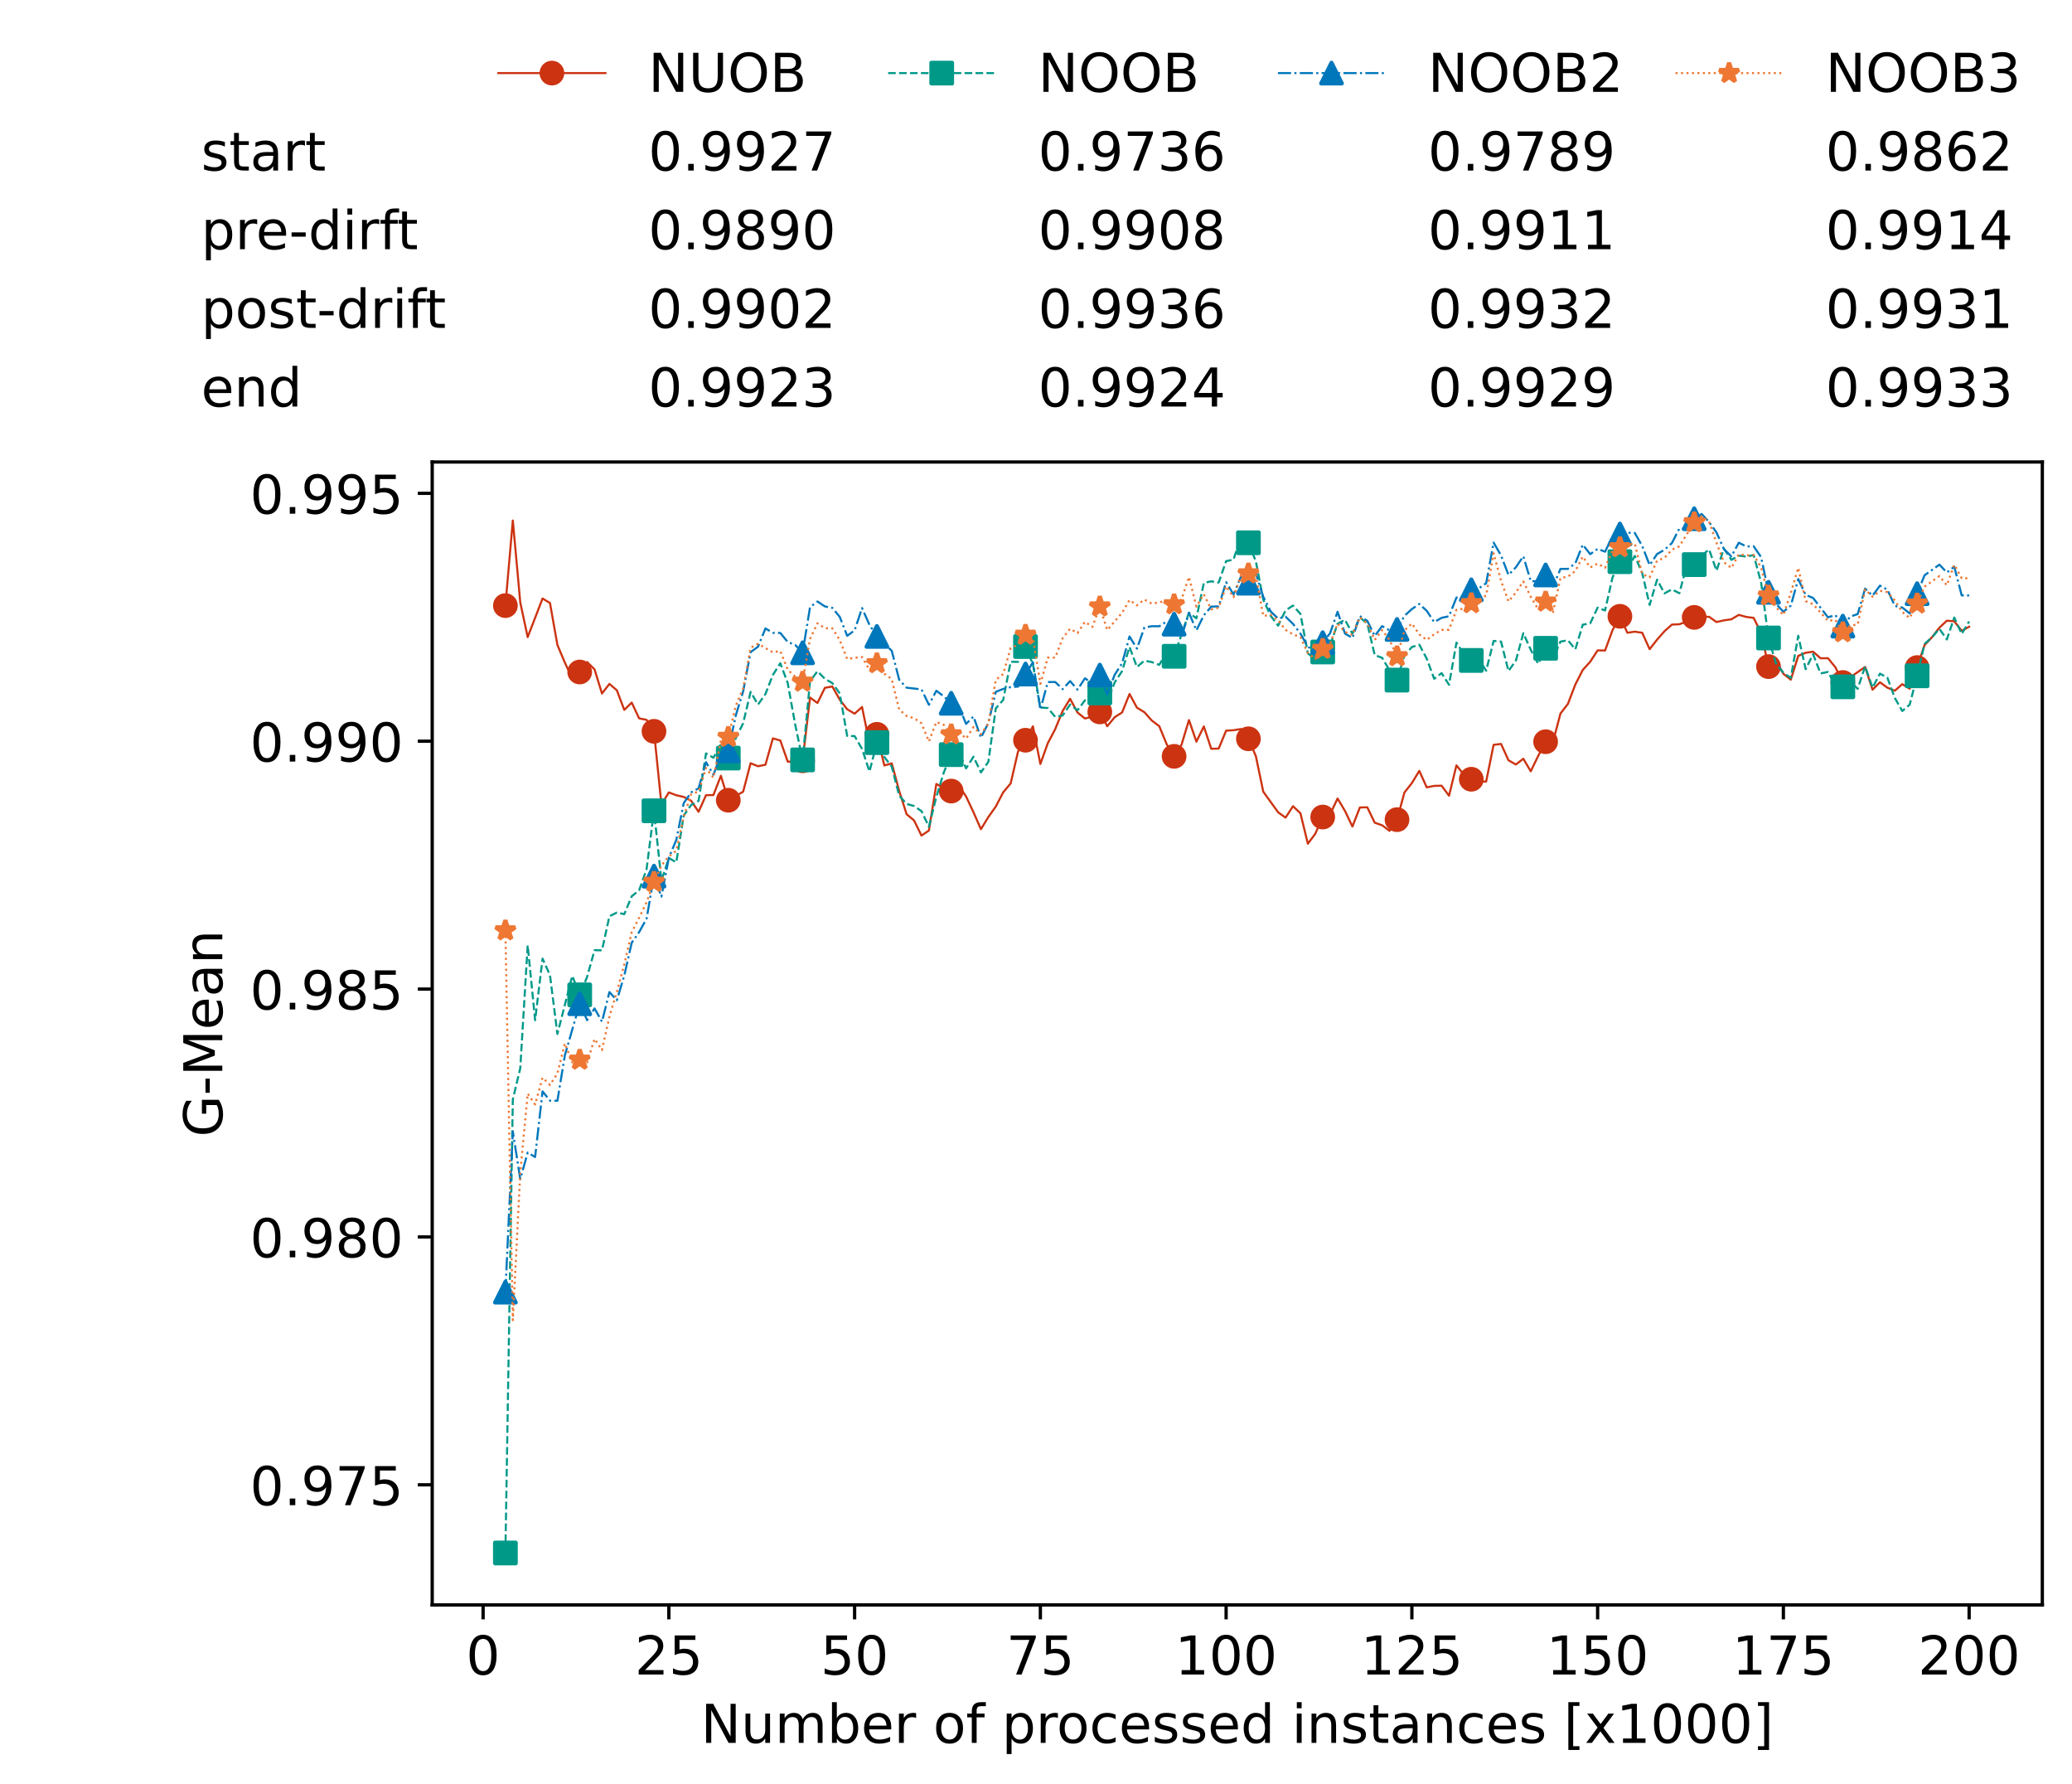<?xml version="1.0" encoding="utf-8" standalone="no"?>
<!DOCTYPE svg PUBLIC "-//W3C//DTD SVG 1.1//EN"
  "http://www.w3.org/Graphics/SVG/1.1/DTD/svg11.dtd">
<!-- Created with matplotlib (https://matplotlib.org/) -->
<svg height="432.615pt" version="1.1" viewBox="0 0 502.65 432.615" width="502.65pt" xmlns="http://www.w3.org/2000/svg" xmlns:xlink="http://www.w3.org/1999/xlink">
 <defs>
  <style type="text/css">*{stroke-linecap:butt;stroke-linejoin:round;}</style>
 </defs>
 <g id="figure_1">
  <g id="patch_1">
   <path d="M 0 432.615 
L 502.65 432.615 
L 502.65 0 
L 0 0 
z
" style="fill:#ffffff;"/>
  </g>
  <g id="axes_1">
   <g id="patch_2">
    <path d="M 104.85 389.252 
L 495.45 389.252 
L 495.45 112.052 
L 104.85 112.052 
z
" style="fill:#ffffff;"/>
   </g>
   <g id="matplotlib.axis_1">
    <g id="xtick_1">
     <g id="line2d_1">
      <defs>
       <path d="M 0 0 
L 0 3.5 
" id="mce1fc5a2de" style="stroke:#000000;stroke-width:0.8;"/>
      </defs>
      <g>
       <use style="stroke:#000000;stroke-width:0.8;" x="117.197" xlink:href="#mce1fc5a2de" y="389.252"/>
      </g>
     </g>
     <g id="text_1">
      <!-- 0 -->
      <g transform="translate(113.061 406.13)scale(0.13 -0.13)">
       <defs>
        <path d="M 31.781 66.406 
Q 24.172 66.406 20.328 58.906 
Q 16.5 51.422 16.5 36.375 
Q 16.5 21.391 20.328 13.891 
Q 24.172 6.391 31.781 6.391 
Q 39.453 6.391 43.281 13.891 
Q 47.125 21.391 47.125 36.375 
Q 47.125 51.422 43.281 58.906 
Q 39.453 66.406 31.781 66.406 
z
M 31.781 74.219 
Q 44.047 74.219 50.516 64.516 
Q 56.984 54.828 56.984 36.375 
Q 56.984 17.969 50.516 8.266 
Q 44.047 -1.422 31.781 -1.422 
Q 19.531 -1.422 13.062 8.266 
Q 6.594 17.969 6.594 36.375 
Q 6.594 54.828 13.062 64.516 
Q 19.531 74.219 31.781 74.219 
z
" id="DejaVuSans-48"/>
       </defs>
       <use xlink:href="#DejaVuSans-48"/>
      </g>
     </g>
    </g>
    <g id="xtick_2">
     <g id="line2d_2">
      <g>
       <use style="stroke:#000000;stroke-width:0.8;" x="162.259" xlink:href="#mce1fc5a2de" y="389.252"/>
      </g>
     </g>
     <g id="text_2">
      <!-- 25 -->
      <g transform="translate(153.988 406.13)scale(0.13 -0.13)">
       <defs>
        <path d="M 19.188 8.297 
L 53.609 8.297 
L 53.609 0 
L 7.328 0 
L 7.328 8.297 
Q 12.938 14.109 22.625 23.891 
Q 32.328 33.688 34.812 36.531 
Q 39.547 41.844 41.422 45.531 
Q 43.312 49.219 43.312 52.781 
Q 43.312 58.594 39.234 62.25 
Q 35.156 65.922 28.609 65.922 
Q 23.969 65.922 18.812 64.312 
Q 13.672 62.703 7.812 59.422 
L 7.812 69.391 
Q 13.766 71.781 18.938 73 
Q 24.125 74.219 28.422 74.219 
Q 39.75 74.219 46.484 68.547 
Q 53.219 62.891 53.219 53.422 
Q 53.219 48.922 51.531 44.891 
Q 49.859 40.875 45.406 35.406 
Q 44.188 33.984 37.641 27.219 
Q 31.109 20.453 19.188 8.297 
z
" id="DejaVuSans-50"/>
        <path d="M 10.797 72.906 
L 49.516 72.906 
L 49.516 64.594 
L 19.828 64.594 
L 19.828 46.734 
Q 21.969 47.469 24.109 47.828 
Q 26.266 48.188 28.422 48.188 
Q 40.625 48.188 47.75 41.5 
Q 54.891 34.812 54.891 23.391 
Q 54.891 11.625 47.562 5.094 
Q 40.234 -1.422 26.906 -1.422 
Q 22.312 -1.422 17.547 -0.641 
Q 12.797 0.141 7.719 1.703 
L 7.719 11.625 
Q 12.109 9.234 16.797 8.062 
Q 21.484 6.891 26.703 6.891 
Q 35.156 6.891 40.078 11.328 
Q 45.016 15.766 45.016 23.391 
Q 45.016 31 40.078 35.438 
Q 35.156 39.891 26.703 39.891 
Q 22.75 39.891 18.812 39.016 
Q 14.891 38.141 10.797 36.281 
z
" id="DejaVuSans-53"/>
       </defs>
       <use xlink:href="#DejaVuSans-50"/>
       <use x="63.623" xlink:href="#DejaVuSans-53"/>
      </g>
     </g>
    </g>
    <g id="xtick_3">
     <g id="line2d_3">
      <g>
       <use style="stroke:#000000;stroke-width:0.8;" x="207.322" xlink:href="#mce1fc5a2de" y="389.252"/>
      </g>
     </g>
     <g id="text_3">
      <!-- 50 -->
      <g transform="translate(199.05 406.13)scale(0.13 -0.13)">
       <use xlink:href="#DejaVuSans-53"/>
       <use x="63.623" xlink:href="#DejaVuSans-48"/>
      </g>
     </g>
    </g>
    <g id="xtick_4">
     <g id="line2d_4">
      <g>
       <use style="stroke:#000000;stroke-width:0.8;" x="252.384" xlink:href="#mce1fc5a2de" y="389.252"/>
      </g>
     </g>
     <g id="text_4">
      <!-- 75 -->
      <g transform="translate(244.113 406.13)scale(0.13 -0.13)">
       <defs>
        <path d="M 8.203 72.906 
L 55.078 72.906 
L 55.078 68.703 
L 28.609 0 
L 18.312 0 
L 43.219 64.594 
L 8.203 64.594 
z
" id="DejaVuSans-55"/>
       </defs>
       <use xlink:href="#DejaVuSans-55"/>
       <use x="63.623" xlink:href="#DejaVuSans-53"/>
      </g>
     </g>
    </g>
    <g id="xtick_5">
     <g id="line2d_5">
      <g>
       <use style="stroke:#000000;stroke-width:0.8;" x="297.446" xlink:href="#mce1fc5a2de" y="389.252"/>
      </g>
     </g>
     <g id="text_5">
      <!-- 100 -->
      <g transform="translate(285.039 406.13)scale(0.13 -0.13)">
       <defs>
        <path d="M 12.406 8.297 
L 28.516 8.297 
L 28.516 63.922 
L 10.984 60.406 
L 10.984 69.391 
L 28.422 72.906 
L 38.281 72.906 
L 38.281 8.297 
L 54.391 8.297 
L 54.391 0 
L 12.406 0 
z
" id="DejaVuSans-49"/>
       </defs>
       <use xlink:href="#DejaVuSans-49"/>
       <use x="63.623" xlink:href="#DejaVuSans-48"/>
       <use x="127.246" xlink:href="#DejaVuSans-48"/>
      </g>
     </g>
    </g>
    <g id="xtick_6">
     <g id="line2d_6">
      <g>
       <use style="stroke:#000000;stroke-width:0.8;" x="342.509" xlink:href="#mce1fc5a2de" y="389.252"/>
      </g>
     </g>
     <g id="text_6">
      <!-- 125 -->
      <g transform="translate(330.102 406.13)scale(0.13 -0.13)">
       <use xlink:href="#DejaVuSans-49"/>
       <use x="63.623" xlink:href="#DejaVuSans-50"/>
       <use x="127.246" xlink:href="#DejaVuSans-53"/>
      </g>
     </g>
    </g>
    <g id="xtick_7">
     <g id="line2d_7">
      <g>
       <use style="stroke:#000000;stroke-width:0.8;" x="387.571" xlink:href="#mce1fc5a2de" y="389.252"/>
      </g>
     </g>
     <g id="text_7">
      <!-- 150 -->
      <g transform="translate(375.164 406.13)scale(0.13 -0.13)">
       <use xlink:href="#DejaVuSans-49"/>
       <use x="63.623" xlink:href="#DejaVuSans-53"/>
       <use x="127.246" xlink:href="#DejaVuSans-48"/>
      </g>
     </g>
    </g>
    <g id="xtick_8">
     <g id="line2d_8">
      <g>
       <use style="stroke:#000000;stroke-width:0.8;" x="432.633" xlink:href="#mce1fc5a2de" y="389.252"/>
      </g>
     </g>
     <g id="text_8">
      <!-- 175 -->
      <g transform="translate(420.226 406.13)scale(0.13 -0.13)">
       <use xlink:href="#DejaVuSans-49"/>
       <use x="63.623" xlink:href="#DejaVuSans-55"/>
       <use x="127.246" xlink:href="#DejaVuSans-53"/>
      </g>
     </g>
    </g>
    <g id="xtick_9">
     <g id="line2d_9">
      <g>
       <use style="stroke:#000000;stroke-width:0.8;" x="477.695" xlink:href="#mce1fc5a2de" y="389.252"/>
      </g>
     </g>
     <g id="text_9">
      <!-- 200 -->
      <g transform="translate(465.289 406.13)scale(0.13 -0.13)">
       <use xlink:href="#DejaVuSans-50"/>
       <use x="63.623" xlink:href="#DejaVuSans-48"/>
       <use x="127.246" xlink:href="#DejaVuSans-48"/>
      </g>
     </g>
    </g>
    <g id="text_10">
     <!-- Number of processed instances [x1000] -->
     <g transform="translate(170.025 422.711)scale(0.13 -0.13)">
      <defs>
       <path d="M 9.812 72.906 
L 23.094 72.906 
L 55.422 11.922 
L 55.422 72.906 
L 64.984 72.906 
L 64.984 0 
L 51.703 0 
L 19.391 60.984 
L 19.391 0 
L 9.812 0 
z
" id="DejaVuSans-78"/>
       <path d="M 8.5 21.578 
L 8.5 54.688 
L 17.484 54.688 
L 17.484 21.922 
Q 17.484 14.156 20.5 10.266 
Q 23.531 6.391 29.594 6.391 
Q 36.859 6.391 41.078 11.031 
Q 45.312 15.672 45.312 23.688 
L 45.312 54.688 
L 54.297 54.688 
L 54.297 0 
L 45.312 0 
L 45.312 8.406 
Q 42.047 3.422 37.719 1 
Q 33.406 -1.422 27.688 -1.422 
Q 18.266 -1.422 13.375 4.438 
Q 8.5 10.297 8.5 21.578 
z
M 31.109 56 
z
" id="DejaVuSans-117"/>
       <path d="M 52 44.188 
Q 55.375 50.25 60.062 53.125 
Q 64.75 56 71.094 56 
Q 79.641 56 84.281 50.016 
Q 88.922 44.047 88.922 33.016 
L 88.922 0 
L 79.891 0 
L 79.891 32.719 
Q 79.891 40.578 77.094 44.375 
Q 74.312 48.188 68.609 48.188 
Q 61.625 48.188 57.562 43.547 
Q 53.516 38.922 53.516 30.906 
L 53.516 0 
L 44.484 0 
L 44.484 32.719 
Q 44.484 40.625 41.703 44.406 
Q 38.922 48.188 33.109 48.188 
Q 26.219 48.188 22.156 43.531 
Q 18.109 38.875 18.109 30.906 
L 18.109 0 
L 9.078 0 
L 9.078 54.688 
L 18.109 54.688 
L 18.109 46.188 
Q 21.188 51.219 25.484 53.609 
Q 29.781 56 35.688 56 
Q 41.656 56 45.828 52.969 
Q 50 49.953 52 44.188 
z
" id="DejaVuSans-109"/>
       <path d="M 48.688 27.297 
Q 48.688 37.203 44.609 42.844 
Q 40.531 48.484 33.406 48.484 
Q 26.266 48.484 22.188 42.844 
Q 18.109 37.203 18.109 27.297 
Q 18.109 17.391 22.188 11.75 
Q 26.266 6.109 33.406 6.109 
Q 40.531 6.109 44.609 11.75 
Q 48.688 17.391 48.688 27.297 
z
M 18.109 46.391 
Q 20.953 51.266 25.266 53.625 
Q 29.594 56 35.594 56 
Q 45.562 56 51.781 48.094 
Q 58.016 40.188 58.016 27.297 
Q 58.016 14.406 51.781 6.484 
Q 45.562 -1.422 35.594 -1.422 
Q 29.594 -1.422 25.266 0.953 
Q 20.953 3.328 18.109 8.203 
L 18.109 0 
L 9.078 0 
L 9.078 75.984 
L 18.109 75.984 
z
" id="DejaVuSans-98"/>
       <path d="M 56.203 29.594 
L 56.203 25.203 
L 14.891 25.203 
Q 15.484 15.922 20.484 11.062 
Q 25.484 6.203 34.422 6.203 
Q 39.594 6.203 44.453 7.469 
Q 49.312 8.734 54.109 11.281 
L 54.109 2.781 
Q 49.266 0.734 44.188 -0.344 
Q 39.109 -1.422 33.891 -1.422 
Q 20.797 -1.422 13.156 6.188 
Q 5.516 13.812 5.516 26.812 
Q 5.516 40.234 12.766 48.109 
Q 20.016 56 32.328 56 
Q 43.359 56 49.781 48.891 
Q 56.203 41.797 56.203 29.594 
z
M 47.219 32.234 
Q 47.125 39.594 43.094 43.984 
Q 39.062 48.391 32.422 48.391 
Q 24.906 48.391 20.391 44.141 
Q 15.875 39.891 15.188 32.172 
z
" id="DejaVuSans-101"/>
       <path d="M 41.109 46.297 
Q 39.594 47.172 37.812 47.578 
Q 36.031 48 33.891 48 
Q 26.266 48 22.188 43.047 
Q 18.109 38.094 18.109 28.812 
L 18.109 0 
L 9.078 0 
L 9.078 54.688 
L 18.109 54.688 
L 18.109 46.188 
Q 20.953 51.172 25.484 53.578 
Q 30.031 56 36.531 56 
Q 37.453 56 38.578 55.875 
Q 39.703 55.766 41.062 55.516 
z
" id="DejaVuSans-114"/>
       <path id="DejaVuSans-32"/>
       <path d="M 30.609 48.391 
Q 23.391 48.391 19.188 42.75 
Q 14.984 37.109 14.984 27.297 
Q 14.984 17.484 19.156 11.844 
Q 23.344 6.203 30.609 6.203 
Q 37.797 6.203 41.984 11.859 
Q 46.188 17.531 46.188 27.297 
Q 46.188 37.016 41.984 42.703 
Q 37.797 48.391 30.609 48.391 
z
M 30.609 56 
Q 42.328 56 49.016 48.375 
Q 55.719 40.766 55.719 27.297 
Q 55.719 13.875 49.016 6.219 
Q 42.328 -1.422 30.609 -1.422 
Q 18.844 -1.422 12.172 6.219 
Q 5.516 13.875 5.516 27.297 
Q 5.516 40.766 12.172 48.375 
Q 18.844 56 30.609 56 
z
" id="DejaVuSans-111"/>
       <path d="M 37.109 75.984 
L 37.109 68.5 
L 28.516 68.5 
Q 23.688 68.5 21.797 66.547 
Q 19.922 64.594 19.922 59.516 
L 19.922 54.688 
L 34.719 54.688 
L 34.719 47.703 
L 19.922 47.703 
L 19.922 0 
L 10.891 0 
L 10.891 47.703 
L 2.297 47.703 
L 2.297 54.688 
L 10.891 54.688 
L 10.891 58.5 
Q 10.891 67.625 15.141 71.797 
Q 19.391 75.984 28.609 75.984 
z
" id="DejaVuSans-102"/>
       <path d="M 18.109 8.203 
L 18.109 -20.797 
L 9.078 -20.797 
L 9.078 54.688 
L 18.109 54.688 
L 18.109 46.391 
Q 20.953 51.266 25.266 53.625 
Q 29.594 56 35.594 56 
Q 45.562 56 51.781 48.094 
Q 58.016 40.188 58.016 27.297 
Q 58.016 14.406 51.781 6.484 
Q 45.562 -1.422 35.594 -1.422 
Q 29.594 -1.422 25.266 0.953 
Q 20.953 3.328 18.109 8.203 
z
M 48.688 27.297 
Q 48.688 37.203 44.609 42.844 
Q 40.531 48.484 33.406 48.484 
Q 26.266 48.484 22.188 42.844 
Q 18.109 37.203 18.109 27.297 
Q 18.109 17.391 22.188 11.75 
Q 26.266 6.109 33.406 6.109 
Q 40.531 6.109 44.609 11.75 
Q 48.688 17.391 48.688 27.297 
z
" id="DejaVuSans-112"/>
       <path d="M 48.781 52.594 
L 48.781 44.188 
Q 44.969 46.297 41.141 47.344 
Q 37.312 48.391 33.406 48.391 
Q 24.656 48.391 19.812 42.844 
Q 14.984 37.312 14.984 27.297 
Q 14.984 17.281 19.812 11.734 
Q 24.656 6.203 33.406 6.203 
Q 37.312 6.203 41.141 7.25 
Q 44.969 8.297 48.781 10.406 
L 48.781 2.094 
Q 45.016 0.344 40.984 -0.531 
Q 36.969 -1.422 32.422 -1.422 
Q 20.062 -1.422 12.781 6.344 
Q 5.516 14.109 5.516 27.297 
Q 5.516 40.672 12.859 48.328 
Q 20.219 56 33.016 56 
Q 37.156 56 41.109 55.141 
Q 45.062 54.297 48.781 52.594 
z
" id="DejaVuSans-99"/>
       <path d="M 44.281 53.078 
L 44.281 44.578 
Q 40.484 46.531 36.375 47.5 
Q 32.281 48.484 27.875 48.484 
Q 21.188 48.484 17.844 46.438 
Q 14.5 44.391 14.5 40.281 
Q 14.5 37.156 16.891 35.375 
Q 19.281 33.594 26.516 31.984 
L 29.594 31.297 
Q 39.156 29.25 43.188 25.516 
Q 47.219 21.781 47.219 15.094 
Q 47.219 7.469 41.188 3.016 
Q 35.156 -1.422 24.609 -1.422 
Q 20.219 -1.422 15.453 -0.562 
Q 10.688 0.297 5.422 2 
L 5.422 11.281 
Q 10.406 8.688 15.234 7.391 
Q 20.062 6.109 24.812 6.109 
Q 31.156 6.109 34.562 8.281 
Q 37.984 10.453 37.984 14.406 
Q 37.984 18.062 35.516 20.016 
Q 33.062 21.969 24.703 23.781 
L 21.578 24.516 
Q 13.234 26.266 9.516 29.906 
Q 5.812 33.547 5.812 39.891 
Q 5.812 47.609 11.281 51.797 
Q 16.75 56 26.812 56 
Q 31.781 56 36.172 55.266 
Q 40.578 54.547 44.281 53.078 
z
" id="DejaVuSans-115"/>
       <path d="M 45.406 46.391 
L 45.406 75.984 
L 54.391 75.984 
L 54.391 0 
L 45.406 0 
L 45.406 8.203 
Q 42.578 3.328 38.25 0.953 
Q 33.938 -1.422 27.875 -1.422 
Q 17.969 -1.422 11.734 6.484 
Q 5.516 14.406 5.516 27.297 
Q 5.516 40.188 11.734 48.094 
Q 17.969 56 27.875 56 
Q 33.938 56 38.25 53.625 
Q 42.578 51.266 45.406 46.391 
z
M 14.797 27.297 
Q 14.797 17.391 18.875 11.75 
Q 22.953 6.109 30.078 6.109 
Q 37.203 6.109 41.297 11.75 
Q 45.406 17.391 45.406 27.297 
Q 45.406 37.203 41.297 42.844 
Q 37.203 48.484 30.078 48.484 
Q 22.953 48.484 18.875 42.844 
Q 14.797 37.203 14.797 27.297 
z
" id="DejaVuSans-100"/>
       <path d="M 9.422 54.688 
L 18.406 54.688 
L 18.406 0 
L 9.422 0 
z
M 9.422 75.984 
L 18.406 75.984 
L 18.406 64.594 
L 9.422 64.594 
z
" id="DejaVuSans-105"/>
       <path d="M 54.891 33.016 
L 54.891 0 
L 45.906 0 
L 45.906 32.719 
Q 45.906 40.484 42.875 44.328 
Q 39.844 48.188 33.797 48.188 
Q 26.516 48.188 22.312 43.547 
Q 18.109 38.922 18.109 30.906 
L 18.109 0 
L 9.078 0 
L 9.078 54.688 
L 18.109 54.688 
L 18.109 46.188 
Q 21.344 51.125 25.703 53.562 
Q 30.078 56 35.797 56 
Q 45.219 56 50.047 50.172 
Q 54.891 44.344 54.891 33.016 
z
" id="DejaVuSans-110"/>
       <path d="M 18.312 70.219 
L 18.312 54.688 
L 36.812 54.688 
L 36.812 47.703 
L 18.312 47.703 
L 18.312 18.016 
Q 18.312 11.328 20.141 9.422 
Q 21.969 7.516 27.594 7.516 
L 36.812 7.516 
L 36.812 0 
L 27.594 0 
Q 17.188 0 13.234 3.875 
Q 9.281 7.766 9.281 18.016 
L 9.281 47.703 
L 2.688 47.703 
L 2.688 54.688 
L 9.281 54.688 
L 9.281 70.219 
z
" id="DejaVuSans-116"/>
       <path d="M 34.281 27.484 
Q 23.391 27.484 19.188 25 
Q 14.984 22.516 14.984 16.5 
Q 14.984 11.719 18.141 8.906 
Q 21.297 6.109 26.703 6.109 
Q 34.188 6.109 38.703 11.406 
Q 43.219 16.703 43.219 25.484 
L 43.219 27.484 
z
M 52.203 31.203 
L 52.203 0 
L 43.219 0 
L 43.219 8.297 
Q 40.141 3.328 35.547 0.953 
Q 30.953 -1.422 24.312 -1.422 
Q 15.922 -1.422 10.953 3.297 
Q 6 8.016 6 15.922 
Q 6 25.141 12.172 29.828 
Q 18.359 34.516 30.609 34.516 
L 43.219 34.516 
L 43.219 35.406 
Q 43.219 41.609 39.141 45 
Q 35.062 48.391 27.688 48.391 
Q 23 48.391 18.547 47.266 
Q 14.109 46.141 10.016 43.891 
L 10.016 52.203 
Q 14.938 54.109 19.578 55.047 
Q 24.219 56 28.609 56 
Q 40.484 56 46.344 49.844 
Q 52.203 43.703 52.203 31.203 
z
" id="DejaVuSans-97"/>
       <path d="M 8.594 75.984 
L 29.297 75.984 
L 29.297 69 
L 17.578 69 
L 17.578 -6.203 
L 29.297 -6.203 
L 29.297 -13.188 
L 8.594 -13.188 
z
" id="DejaVuSans-91"/>
       <path d="M 54.891 54.688 
L 35.109 28.078 
L 55.906 0 
L 45.312 0 
L 29.391 21.484 
L 13.484 0 
L 2.875 0 
L 24.125 28.609 
L 4.688 54.688 
L 15.281 54.688 
L 29.781 35.203 
L 44.281 54.688 
z
" id="DejaVuSans-120"/>
       <path d="M 30.422 75.984 
L 30.422 -13.188 
L 9.719 -13.188 
L 9.719 -6.203 
L 21.391 -6.203 
L 21.391 69 
L 9.719 69 
L 9.719 75.984 
z
" id="DejaVuSans-93"/>
      </defs>
      <use xlink:href="#DejaVuSans-78"/>
      <use x="74.805" xlink:href="#DejaVuSans-117"/>
      <use x="138.184" xlink:href="#DejaVuSans-109"/>
      <use x="235.596" xlink:href="#DejaVuSans-98"/>
      <use x="299.072" xlink:href="#DejaVuSans-101"/>
      <use x="360.596" xlink:href="#DejaVuSans-114"/>
      <use x="401.709" xlink:href="#DejaVuSans-32"/>
      <use x="433.496" xlink:href="#DejaVuSans-111"/>
      <use x="494.678" xlink:href="#DejaVuSans-102"/>
      <use x="529.883" xlink:href="#DejaVuSans-32"/>
      <use x="561.67" xlink:href="#DejaVuSans-112"/>
      <use x="625.146" xlink:href="#DejaVuSans-114"/>
      <use x="664.01" xlink:href="#DejaVuSans-111"/>
      <use x="725.191" xlink:href="#DejaVuSans-99"/>
      <use x="780.172" xlink:href="#DejaVuSans-101"/>
      <use x="841.695" xlink:href="#DejaVuSans-115"/>
      <use x="893.795" xlink:href="#DejaVuSans-115"/>
      <use x="945.895" xlink:href="#DejaVuSans-101"/>
      <use x="1007.418" xlink:href="#DejaVuSans-100"/>
      <use x="1070.895" xlink:href="#DejaVuSans-32"/>
      <use x="1102.682" xlink:href="#DejaVuSans-105"/>
      <use x="1130.465" xlink:href="#DejaVuSans-110"/>
      <use x="1193.844" xlink:href="#DejaVuSans-115"/>
      <use x="1245.943" xlink:href="#DejaVuSans-116"/>
      <use x="1285.152" xlink:href="#DejaVuSans-97"/>
      <use x="1346.432" xlink:href="#DejaVuSans-110"/>
      <use x="1409.811" xlink:href="#DejaVuSans-99"/>
      <use x="1464.791" xlink:href="#DejaVuSans-101"/>
      <use x="1526.314" xlink:href="#DejaVuSans-115"/>
      <use x="1578.414" xlink:href="#DejaVuSans-32"/>
      <use x="1610.201" xlink:href="#DejaVuSans-91"/>
      <use x="1649.215" xlink:href="#DejaVuSans-120"/>
      <use x="1708.395" xlink:href="#DejaVuSans-49"/>
      <use x="1772.018" xlink:href="#DejaVuSans-48"/>
      <use x="1835.641" xlink:href="#DejaVuSans-48"/>
      <use x="1899.264" xlink:href="#DejaVuSans-48"/>
      <use x="1962.887" xlink:href="#DejaVuSans-93"/>
     </g>
    </g>
   </g>
   <g id="matplotlib.axis_2">
    <g id="ytick_1">
     <g id="line2d_10">
      <defs>
       <path d="M 0 0 
L -3.5 0 
" id="m86e76f8c0f" style="stroke:#000000;stroke-width:0.8;"/>
      </defs>
      <g>
       <use style="stroke:#000000;stroke-width:0.8;" x="104.85" xlink:href="#m86e76f8c0f" y="360.118"/>
      </g>
     </g>
     <g id="text_11">
      <!-- 0.975 -->
      <g transform="translate(60.633 365.057)scale(0.13 -0.13)">
       <defs>
        <path d="M 10.688 12.406 
L 21 12.406 
L 21 0 
L 10.688 0 
z
" id="DejaVuSans-46"/>
        <path d="M 10.984 1.516 
L 10.984 10.5 
Q 14.703 8.734 18.5 7.812 
Q 22.312 6.891 25.984 6.891 
Q 35.75 6.891 40.891 13.453 
Q 46.047 20.016 46.781 33.406 
Q 43.953 29.203 39.594 26.953 
Q 35.25 24.703 29.984 24.703 
Q 19.047 24.703 12.672 31.312 
Q 6.297 37.938 6.297 49.422 
Q 6.297 60.641 12.938 67.422 
Q 19.578 74.219 30.609 74.219 
Q 43.266 74.219 49.922 64.516 
Q 56.594 54.828 56.594 36.375 
Q 56.594 19.141 48.406 8.859 
Q 40.234 -1.422 26.422 -1.422 
Q 22.703 -1.422 18.891 -0.688 
Q 15.094 0.047 10.984 1.516 
z
M 30.609 32.422 
Q 37.25 32.422 41.125 36.953 
Q 45.016 41.5 45.016 49.422 
Q 45.016 57.281 41.125 61.844 
Q 37.25 66.406 30.609 66.406 
Q 23.969 66.406 20.094 61.844 
Q 16.219 57.281 16.219 49.422 
Q 16.219 41.5 20.094 36.953 
Q 23.969 32.422 30.609 32.422 
z
" id="DejaVuSans-57"/>
       </defs>
       <use xlink:href="#DejaVuSans-48"/>
       <use x="63.623" xlink:href="#DejaVuSans-46"/>
       <use x="95.41" xlink:href="#DejaVuSans-57"/>
       <use x="159.033" xlink:href="#DejaVuSans-55"/>
       <use x="222.656" xlink:href="#DejaVuSans-53"/>
      </g>
     </g>
    </g>
    <g id="ytick_2">
     <g id="line2d_11">
      <g>
       <use style="stroke:#000000;stroke-width:0.8;" x="104.85" xlink:href="#m86e76f8c0f" y="300.001"/>
      </g>
     </g>
     <g id="text_12">
      <!-- 0.980 -->
      <g transform="translate(60.633 304.94)scale(0.13 -0.13)">
       <defs>
        <path d="M 31.781 34.625 
Q 24.75 34.625 20.719 30.859 
Q 16.703 27.094 16.703 20.516 
Q 16.703 13.922 20.719 10.156 
Q 24.75 6.391 31.781 6.391 
Q 38.812 6.391 42.859 10.172 
Q 46.922 13.969 46.922 20.516 
Q 46.922 27.094 42.891 30.859 
Q 38.875 34.625 31.781 34.625 
z
M 21.922 38.812 
Q 15.578 40.375 12.031 44.719 
Q 8.5 49.078 8.5 55.328 
Q 8.5 64.062 14.719 69.141 
Q 20.953 74.219 31.781 74.219 
Q 42.672 74.219 48.875 69.141 
Q 55.078 64.062 55.078 55.328 
Q 55.078 49.078 51.531 44.719 
Q 48 40.375 41.703 38.812 
Q 48.828 37.156 52.797 32.312 
Q 56.781 27.484 56.781 20.516 
Q 56.781 9.906 50.312 4.234 
Q 43.844 -1.422 31.781 -1.422 
Q 19.734 -1.422 13.25 4.234 
Q 6.781 9.906 6.781 20.516 
Q 6.781 27.484 10.781 32.312 
Q 14.797 37.156 21.922 38.812 
z
M 18.312 54.391 
Q 18.312 48.734 21.844 45.562 
Q 25.391 42.391 31.781 42.391 
Q 38.141 42.391 41.719 45.562 
Q 45.312 48.734 45.312 54.391 
Q 45.312 60.062 41.719 63.234 
Q 38.141 66.406 31.781 66.406 
Q 25.391 66.406 21.844 63.234 
Q 18.312 60.062 18.312 54.391 
z
" id="DejaVuSans-56"/>
       </defs>
       <use xlink:href="#DejaVuSans-48"/>
       <use x="63.623" xlink:href="#DejaVuSans-46"/>
       <use x="95.41" xlink:href="#DejaVuSans-57"/>
       <use x="159.033" xlink:href="#DejaVuSans-56"/>
       <use x="222.656" xlink:href="#DejaVuSans-48"/>
      </g>
     </g>
    </g>
    <g id="ytick_3">
     <g id="line2d_12">
      <g>
       <use style="stroke:#000000;stroke-width:0.8;" x="104.85" xlink:href="#m86e76f8c0f" y="239.884"/>
      </g>
     </g>
     <g id="text_13">
      <!-- 0.985 -->
      <g transform="translate(60.633 244.822)scale(0.13 -0.13)">
       <use xlink:href="#DejaVuSans-48"/>
       <use x="63.623" xlink:href="#DejaVuSans-46"/>
       <use x="95.41" xlink:href="#DejaVuSans-57"/>
       <use x="159.033" xlink:href="#DejaVuSans-56"/>
       <use x="222.656" xlink:href="#DejaVuSans-53"/>
      </g>
     </g>
    </g>
    <g id="ytick_4">
     <g id="line2d_13">
      <g>
       <use style="stroke:#000000;stroke-width:0.8;" x="104.85" xlink:href="#m86e76f8c0f" y="179.766"/>
      </g>
     </g>
     <g id="text_14">
      <!-- 0.990 -->
      <g transform="translate(60.633 184.705)scale(0.13 -0.13)">
       <use xlink:href="#DejaVuSans-48"/>
       <use x="63.623" xlink:href="#DejaVuSans-46"/>
       <use x="95.41" xlink:href="#DejaVuSans-57"/>
       <use x="159.033" xlink:href="#DejaVuSans-57"/>
       <use x="222.656" xlink:href="#DejaVuSans-48"/>
      </g>
     </g>
    </g>
    <g id="ytick_5">
     <g id="line2d_14">
      <g>
       <use style="stroke:#000000;stroke-width:0.8;" x="104.85" xlink:href="#m86e76f8c0f" y="119.649"/>
      </g>
     </g>
     <g id="text_15">
      <!-- 0.995 -->
      <g transform="translate(60.633 124.588)scale(0.13 -0.13)">
       <use xlink:href="#DejaVuSans-48"/>
       <use x="63.623" xlink:href="#DejaVuSans-46"/>
       <use x="95.41" xlink:href="#DejaVuSans-57"/>
       <use x="159.033" xlink:href="#DejaVuSans-57"/>
       <use x="222.656" xlink:href="#DejaVuSans-53"/>
      </g>
     </g>
    </g>
    <g id="text_16">
     <!-- G-Mean -->
     <g transform="translate(53.93 275.744)rotate(-90)scale(0.13 -0.13)">
      <defs>
       <path d="M 59.516 10.406 
L 59.516 29.984 
L 43.406 29.984 
L 43.406 38.094 
L 69.281 38.094 
L 69.281 6.781 
Q 63.578 2.734 56.688 0.656 
Q 49.812 -1.422 42 -1.422 
Q 24.906 -1.422 15.25 8.562 
Q 5.609 18.562 5.609 36.375 
Q 5.609 54.25 15.25 64.234 
Q 24.906 74.219 42 74.219 
Q 49.125 74.219 55.547 72.453 
Q 61.969 70.703 67.391 67.281 
L 67.391 56.781 
Q 61.922 61.422 55.766 63.766 
Q 49.609 66.109 42.828 66.109 
Q 29.438 66.109 22.719 58.641 
Q 16.016 51.172 16.016 36.375 
Q 16.016 21.625 22.719 14.156 
Q 29.438 6.688 42.828 6.688 
Q 48.047 6.688 52.141 7.594 
Q 56.25 8.5 59.516 10.406 
z
" id="DejaVuSans-71"/>
       <path d="M 4.891 31.391 
L 31.203 31.391 
L 31.203 23.391 
L 4.891 23.391 
z
" id="DejaVuSans-45"/>
       <path d="M 9.812 72.906 
L 24.516 72.906 
L 43.109 23.297 
L 61.812 72.906 
L 76.516 72.906 
L 76.516 0 
L 66.891 0 
L 66.891 64.016 
L 48.094 14.016 
L 38.188 14.016 
L 19.391 64.016 
L 19.391 0 
L 9.812 0 
z
" id="DejaVuSans-77"/>
      </defs>
      <use xlink:href="#DejaVuSans-71"/>
      <use x="77.49" xlink:href="#DejaVuSans-45"/>
      <use x="113.574" xlink:href="#DejaVuSans-77"/>
      <use x="199.854" xlink:href="#DejaVuSans-101"/>
      <use x="261.377" xlink:href="#DejaVuSans-97"/>
      <use x="322.656" xlink:href="#DejaVuSans-110"/>
     </g>
    </g>
   </g>
   <g id="line2d_15"/>
   <g id="line2d_16"/>
   <g id="line2d_17"/>
   <g id="line2d_18"/>
   <g id="line2d_19"/>
   <g id="line2d_20">
    <path clip-path="url(#pde6ae5a961)" d="M 122.605 146.879 
L 124.407 126.245 
L 126.21 146.106 
L 128.012 154.521 
L 131.617 145.162 
L 133.419 146.252 
L 135.222 156.418 
L 137.024 160.691 
L 138.827 164.553 
L 140.629 162.982 
L 142.432 160.565 
L 144.234 162.355 
L 146.037 168.201 
L 147.839 165.87 
L 149.642 167.421 
L 151.444 172.17 
L 153.247 170.405 
L 155.049 174.229 
L 156.852 174.59 
L 158.654 177.369 
L 160.457 195.118 
L 162.259 192.186 
L 164.062 192.873 
L 165.864 193.282 
L 167.667 194.215 
L 169.469 196.89 
L 171.272 192.859 
L 173.074 192.826 
L 174.877 188.15 
L 176.679 194.084 
L 180.284 192.018 
L 182.087 185.109 
L 183.889 185.835 
L 185.692 185.476 
L 187.494 179.085 
L 189.297 179.596 
L 191.099 184.725 
L 192.902 184.718 
L 194.704 184.519 
L 196.507 169.175 
L 198.309 170.497 
L 200.112 166.819 
L 201.914 166.499 
L 203.717 169.695 
L 205.519 172.018 
L 207.322 173.093 
L 209.124 171.476 
L 210.927 180.296 
L 212.729 178.099 
L 214.532 185.65 
L 216.334 185.139 
L 218.137 191.84 
L 219.939 197.476 
L 221.742 198.987 
L 223.544 202.653 
L 225.347 201.433 
L 227.149 190.127 
L 228.952 191.173 
L 230.754 191.862 
L 232.557 190.454 
L 234.359 193.175 
L 236.162 197.002 
L 237.964 201.103 
L 239.767 198.167 
L 241.569 195.613 
L 243.372 192.158 
L 245.174 190.015 
L 246.976 182.241 
L 248.779 179.53 
L 250.581 176.158 
L 252.384 185.29 
L 254.186 180.255 
L 255.989 176.828 
L 257.791 172.427 
L 259.594 169.486 
L 261.396 172.808 
L 263.199 174.259 
L 265.001 173.805 
L 266.804 172.665 
L 268.606 176.134 
L 270.409 173.946 
L 272.211 172.798 
L 274.014 168.318 
L 275.816 171.636 
L 277.619 172.736 
L 279.421 174.756 
L 281.224 176.116 
L 283.026 180.491 
L 284.829 183.44 
L 286.631 180.606 
L 288.434 174.64 
L 290.236 179.882 
L 292.039 176.195 
L 293.841 181.609 
L 295.644 181.55 
L 297.446 177.206 
L 299.249 177.106 
L 301.051 176.806 
L 302.854 179.181 
L 304.656 183.379 
L 306.459 192.009 
L 310.064 197.007 
L 311.866 198.31 
L 313.669 195.538 
L 315.471 197.236 
L 317.274 204.626 
L 319.076 202.217 
L 320.879 198.16 
L 322.681 197.465 
L 324.484 193.665 
L 326.286 196.686 
L 328.089 200.461 
L 329.891 195.842 
L 331.694 195.797 
L 333.496 199.534 
L 335.299 200.157 
L 337.101 201.512 
L 338.904 198.793 
L 340.706 192.207 
L 342.509 189.922 
L 344.311 186.968 
L 346.114 190.959 
L 347.916 190.605 
L 349.719 190.562 
L 351.521 192.988 
L 353.324 185.627 
L 355.126 187.896 
L 356.928 188.995 
L 358.731 189.646 
L 360.533 189.535 
L 362.336 180.65 
L 364.138 180.425 
L 365.941 184.391 
L 367.743 185.419 
L 369.546 184.023 
L 371.348 187.066 
L 373.151 183.344 
L 374.953 179.894 
L 376.756 179.904 
L 378.558 173.051 
L 380.361 170.722 
L 382.163 166.012 
L 383.966 162.487 
L 385.768 160.501 
L 387.571 157.739 
L 389.373 157.773 
L 391.176 152.859 
L 392.978 149.474 
L 394.781 153.464 
L 396.583 153.207 
L 398.386 153.464 
L 400.188 157.448 
L 401.991 155.135 
L 403.793 153.094 
L 405.596 151.482 
L 407.398 151.399 
L 409.201 150.766 
L 411.003 149.738 
L 414.608 149.585 
L 416.411 150.866 
L 418.213 150.456 
L 420.016 150.2 
L 421.818 149.126 
L 423.621 149.624 
L 425.423 149.859 
L 427.226 153.498 
L 429.028 161.676 
L 430.831 160.161 
L 432.633 163.424 
L 434.436 164.839 
L 436.238 159.079 
L 438.041 158.315 
L 439.843 158.06 
L 441.646 159.656 
L 443.448 159.636 
L 445.251 161.842 
L 447.053 165.529 
L 452.461 161.756 
L 454.263 167.266 
L 456.066 165.475 
L 457.868 166.788 
L 459.671 167.521 
L 461.473 165.929 
L 463.276 167.037 
L 466.881 156.468 
L 468.683 154.547 
L 470.485 152.225 
L 472.288 150.539 
L 474.09 150.689 
L 475.893 152.99 
L 477.695 152.005 
L 477.695 152.005 
" style="fill:none;stroke:#cc3311;stroke-linecap:square;stroke-width:0.5;"/>
    <defs>
     <path d="M 0 2.5 
C 0.663 2.5 1.299 2.237 1.768 1.768 
C 2.237 1.299 2.5 0.663 2.5 0 
C 2.5 -0.663 2.237 -1.299 1.768 -1.768 
C 1.299 -2.237 0.663 -2.5 0 -2.5 
C -0.663 -2.5 -1.299 -2.237 -1.768 -1.768 
C -2.237 -1.299 -2.5 -0.663 -2.5 0 
C -2.5 0.663 -2.237 1.299 -1.768 1.768 
C -1.299 2.237 -0.663 2.5 0 2.5 
z
" id="m9dc7a01ac2" style="stroke:#cc3311;"/>
    </defs>
    <g clip-path="url(#pde6ae5a961)">
     <use style="fill:#cc3311;stroke:#cc3311;" x="122.605" xlink:href="#m9dc7a01ac2" y="146.879"/>
     <use style="fill:#cc3311;stroke:#cc3311;" x="140.629" xlink:href="#m9dc7a01ac2" y="162.982"/>
     <use style="fill:#cc3311;stroke:#cc3311;" x="158.654" xlink:href="#m9dc7a01ac2" y="177.369"/>
     <use style="fill:#cc3311;stroke:#cc3311;" x="176.679" xlink:href="#m9dc7a01ac2" y="194.084"/>
     <use style="fill:#cc3311;stroke:#cc3311;" x="194.704" xlink:href="#m9dc7a01ac2" y="184.519"/>
     <use style="fill:#cc3311;stroke:#cc3311;" x="212.729" xlink:href="#m9dc7a01ac2" y="178.099"/>
     <use style="fill:#cc3311;stroke:#cc3311;" x="230.754" xlink:href="#m9dc7a01ac2" y="191.862"/>
     <use style="fill:#cc3311;stroke:#cc3311;" x="248.779" xlink:href="#m9dc7a01ac2" y="179.53"/>
     <use style="fill:#cc3311;stroke:#cc3311;" x="266.804" xlink:href="#m9dc7a01ac2" y="172.665"/>
     <use style="fill:#cc3311;stroke:#cc3311;" x="284.829" xlink:href="#m9dc7a01ac2" y="183.44"/>
     <use style="fill:#cc3311;stroke:#cc3311;" x="302.854" xlink:href="#m9dc7a01ac2" y="179.181"/>
     <use style="fill:#cc3311;stroke:#cc3311;" x="320.879" xlink:href="#m9dc7a01ac2" y="198.16"/>
     <use style="fill:#cc3311;stroke:#cc3311;" x="338.904" xlink:href="#m9dc7a01ac2" y="198.793"/>
     <use style="fill:#cc3311;stroke:#cc3311;" x="356.928" xlink:href="#m9dc7a01ac2" y="188.995"/>
     <use style="fill:#cc3311;stroke:#cc3311;" x="374.953" xlink:href="#m9dc7a01ac2" y="179.894"/>
     <use style="fill:#cc3311;stroke:#cc3311;" x="392.978" xlink:href="#m9dc7a01ac2" y="149.474"/>
     <use style="fill:#cc3311;stroke:#cc3311;" x="411.003" xlink:href="#m9dc7a01ac2" y="149.738"/>
     <use style="fill:#cc3311;stroke:#cc3311;" x="429.028" xlink:href="#m9dc7a01ac2" y="161.676"/>
     <use style="fill:#cc3311;stroke:#cc3311;" x="447.053" xlink:href="#m9dc7a01ac2" y="165.529"/>
     <use style="fill:#cc3311;stroke:#cc3311;" x="465.078" xlink:href="#m9dc7a01ac2" y="161.909"/>
    </g>
   </g>
   <g id="line2d_21"/>
   <g id="line2d_22"/>
   <g id="line2d_23"/>
   <g id="line2d_24"/>
   <g id="line2d_25">
    <path clip-path="url(#pde6ae5a961)" d="M 122.605 376.652 
L 124.407 266.637 
L 126.21 259.096 
L 128.012 229.261 
L 129.815 247.439 
L 131.617 232.502 
L 133.419 236.51 
L 135.222 250.776 
L 138.827 236.686 
L 140.629 241.285 
L 142.432 236.921 
L 144.234 230.442 
L 146.037 230.497 
L 147.839 222.222 
L 149.642 221.327 
L 151.444 221.714 
L 153.247 217.38 
L 155.049 215.93 
L 156.852 210.812 
L 158.654 196.645 
L 160.457 213.55 
L 162.259 208.098 
L 164.062 209.156 
L 165.864 197.797 
L 167.667 195.22 
L 169.469 194.25 
L 171.272 182.718 
L 173.074 183.777 
L 174.877 180.44 
L 176.679 183.857 
L 178.482 179.062 
L 180.284 175.4 
L 182.087 167.811 
L 183.889 170.882 
L 185.692 168.317 
L 187.494 163.695 
L 189.297 160.855 
L 191.099 165.678 
L 192.902 175.701 
L 194.704 184.303 
L 196.507 165.23 
L 198.309 162.799 
L 200.112 164.647 
L 201.914 165.665 
L 203.717 168.181 
L 205.519 178.492 
L 207.322 178.527 
L 209.124 181.621 
L 210.927 187.124 
L 212.729 180.11 
L 214.532 183.602 
L 216.334 185.944 
L 218.137 192.978 
L 219.939 194.971 
L 221.742 195.489 
L 223.544 196.731 
L 225.347 200.491 
L 227.149 193.284 
L 228.952 187.346 
L 230.754 183.015 
L 232.557 182.307 
L 234.359 186.358 
L 236.162 183.529 
L 237.964 187.334 
L 239.767 184.777 
L 241.569 171.813 
L 243.372 169.75 
L 245.174 160.489 
L 246.976 160.531 
L 248.779 156.803 
L 250.581 161.111 
L 252.384 171.605 
L 254.186 171.717 
L 255.989 173.87 
L 257.791 173.528 
L 259.594 170.882 
L 261.396 172.267 
L 263.199 169.842 
L 265.001 170.422 
L 266.804 168.076 
L 268.606 170.254 
L 270.409 165.515 
L 272.211 162.762 
L 274.014 156.93 
L 275.816 161.773 
L 277.619 160.236 
L 279.421 160.575 
L 281.224 161.252 
L 283.026 158.168 
L 284.829 159.172 
L 288.434 148.585 
L 290.236 149.968 
L 292.039 141.386 
L 293.841 140.988 
L 295.644 141.288 
L 297.446 136.096 
L 299.249 135.723 
L 301.051 130.029 
L 302.854 131.638 
L 304.656 136.116 
L 306.459 145.461 
L 308.261 149.363 
L 310.064 151.741 
L 311.866 148.038 
L 313.669 146.877 
L 315.471 148.884 
L 317.274 158.447 
L 319.076 159.886 
L 322.681 156.475 
L 324.484 151.277 
L 326.286 150.332 
L 328.089 153.69 
L 329.891 149.74 
L 331.694 151.244 
L 333.496 158.893 
L 335.299 159.542 
L 337.101 162.605 
L 338.904 164.953 
L 340.706 159.009 
L 342.509 156.928 
L 344.311 156.353 
L 346.114 159.747 
L 347.916 164.629 
L 349.719 163.251 
L 351.521 166.075 
L 353.324 155.855 
L 355.126 158.636 
L 356.928 160.181 
L 358.731 159.838 
L 360.533 162.68 
L 362.336 155.445 
L 364.138 155.606 
L 365.941 162.742 
L 367.743 160.215 
L 369.546 153.568 
L 371.348 157.595 
L 373.151 161.008 
L 374.953 157.235 
L 376.756 159.708 
L 378.558 155.615 
L 380.361 155.286 
L 382.163 157.488 
L 383.966 151.504 
L 385.768 151.193 
L 387.571 147.373 
L 389.373 148.059 
L 391.176 140.067 
L 392.978 136.222 
L 394.781 138.191 
L 396.583 134.816 
L 398.386 138.981 
L 400.188 146.719 
L 401.991 140.589 
L 403.793 143.912 
L 405.596 142.94 
L 407.398 143.879 
L 409.201 137.08 
L 411.003 136.932 
L 412.806 134.767 
L 414.608 133.257 
L 416.411 138.402 
L 418.213 133.067 
L 420.016 135.786 
L 421.818 134.743 
L 423.621 135 
L 425.423 134.625 
L 427.226 141.26 
L 429.028 154.737 
L 430.831 160.899 
L 432.633 163.157 
L 434.436 164.412 
L 436.238 154.192 
L 438.041 162.292 
L 439.843 158.664 
L 441.646 163.332 
L 443.448 162.968 
L 445.251 166.213 
L 447.053 166.58 
L 448.856 165.279 
L 450.658 167.076 
L 452.461 161.607 
L 454.263 166.785 
L 456.066 163.378 
L 457.868 164.365 
L 459.671 169.289 
L 461.473 172.444 
L 463.276 170.9 
L 465.078 163.902 
L 466.881 156.166 
L 468.683 154.578 
L 470.485 152.507 
L 472.288 155.088 
L 474.09 149.771 
L 475.893 153.748 
L 477.695 150.718 
L 477.695 150.718 
" style="fill:none;stroke:#009988;stroke-dasharray:1.85,0.8;stroke-dashoffset:0;stroke-width:0.5;"/>
    <defs>
     <path d="M -2.5 2.5 
L 2.5 2.5 
L 2.5 -2.5 
L -2.5 -2.5 
z
" id="m1d1189fdbd" style="stroke:#009988;stroke-linejoin:miter;"/>
    </defs>
    <g clip-path="url(#pde6ae5a961)">
     <use style="fill:#009988;stroke:#009988;stroke-linejoin:miter;" x="122.605" xlink:href="#m1d1189fdbd" y="376.652"/>
     <use style="fill:#009988;stroke:#009988;stroke-linejoin:miter;" x="140.629" xlink:href="#m1d1189fdbd" y="241.285"/>
     <use style="fill:#009988;stroke:#009988;stroke-linejoin:miter;" x="158.654" xlink:href="#m1d1189fdbd" y="196.645"/>
     <use style="fill:#009988;stroke:#009988;stroke-linejoin:miter;" x="176.679" xlink:href="#m1d1189fdbd" y="183.857"/>
     <use style="fill:#009988;stroke:#009988;stroke-linejoin:miter;" x="194.704" xlink:href="#m1d1189fdbd" y="184.303"/>
     <use style="fill:#009988;stroke:#009988;stroke-linejoin:miter;" x="212.729" xlink:href="#m1d1189fdbd" y="180.11"/>
     <use style="fill:#009988;stroke:#009988;stroke-linejoin:miter;" x="230.754" xlink:href="#m1d1189fdbd" y="183.015"/>
     <use style="fill:#009988;stroke:#009988;stroke-linejoin:miter;" x="248.779" xlink:href="#m1d1189fdbd" y="156.803"/>
     <use style="fill:#009988;stroke:#009988;stroke-linejoin:miter;" x="266.804" xlink:href="#m1d1189fdbd" y="168.076"/>
     <use style="fill:#009988;stroke:#009988;stroke-linejoin:miter;" x="284.829" xlink:href="#m1d1189fdbd" y="159.172"/>
     <use style="fill:#009988;stroke:#009988;stroke-linejoin:miter;" x="302.854" xlink:href="#m1d1189fdbd" y="131.638"/>
     <use style="fill:#009988;stroke:#009988;stroke-linejoin:miter;" x="320.879" xlink:href="#m1d1189fdbd" y="158.128"/>
     <use style="fill:#009988;stroke:#009988;stroke-linejoin:miter;" x="338.904" xlink:href="#m1d1189fdbd" y="164.953"/>
     <use style="fill:#009988;stroke:#009988;stroke-linejoin:miter;" x="356.928" xlink:href="#m1d1189fdbd" y="160.181"/>
     <use style="fill:#009988;stroke:#009988;stroke-linejoin:miter;" x="374.953" xlink:href="#m1d1189fdbd" y="157.235"/>
     <use style="fill:#009988;stroke:#009988;stroke-linejoin:miter;" x="392.978" xlink:href="#m1d1189fdbd" y="136.222"/>
     <use style="fill:#009988;stroke:#009988;stroke-linejoin:miter;" x="411.003" xlink:href="#m1d1189fdbd" y="136.932"/>
     <use style="fill:#009988;stroke:#009988;stroke-linejoin:miter;" x="429.028" xlink:href="#m1d1189fdbd" y="154.737"/>
     <use style="fill:#009988;stroke:#009988;stroke-linejoin:miter;" x="447.053" xlink:href="#m1d1189fdbd" y="166.58"/>
     <use style="fill:#009988;stroke:#009988;stroke-linejoin:miter;" x="465.078" xlink:href="#m1d1189fdbd" y="163.902"/>
    </g>
   </g>
   <g id="line2d_26"/>
   <g id="line2d_27"/>
   <g id="line2d_28"/>
   <g id="line2d_29"/>
   <g id="line2d_30">
    <path clip-path="url(#pde6ae5a961)" d="M 122.605 313.389 
L 124.407 274.41 
L 126.21 285.987 
L 128.012 279.539 
L 129.815 280.619 
L 131.617 264.705 
L 133.419 266.946 
L 135.222 266.973 
L 137.024 256.001 
L 140.629 243.438 
L 142.432 247.426 
L 144.234 244.575 
L 146.037 247.803 
L 147.839 240.613 
L 149.642 242.595 
L 151.444 236.622 
L 153.247 228.652 
L 155.049 226.069 
L 156.852 222.818 
L 158.654 212.491 
L 160.457 217.46 
L 162.259 208.023 
L 164.062 203.71 
L 165.864 194.783 
L 167.667 192.179 
L 169.469 191.201 
L 171.272 184.854 
L 173.074 187.899 
L 174.877 183.227 
L 176.679 182.138 
L 178.482 173.567 
L 180.284 167.687 
L 182.087 158.167 
L 183.889 156.856 
L 185.692 152.415 
L 187.494 153.481 
L 189.297 153.51 
L 191.099 155.718 
L 192.902 156.402 
L 194.704 158.327 
L 196.507 147.25 
L 198.309 145.882 
L 200.112 147.08 
L 201.914 147.428 
L 203.717 149.612 
L 205.519 154.204 
L 207.322 152.886 
L 209.124 147.471 
L 210.927 151.555 
L 212.729 154.352 
L 216.334 157.841 
L 218.137 164.875 
L 219.939 166.791 
L 223.544 167.194 
L 225.347 170.943 
L 227.149 167.529 
L 228.952 168.894 
L 230.754 170.563 
L 232.557 171.177 
L 234.359 175.57 
L 236.162 173.774 
L 237.964 178.921 
L 239.767 175.356 
L 241.569 167.806 
L 243.372 167.081 
L 245.174 166.659 
L 246.976 166.527 
L 250.581 160.616 
L 252.384 172.113 
L 254.186 165.412 
L 255.989 165.412 
L 257.791 167.139 
L 259.594 165.189 
L 261.396 167.257 
L 263.199 164.512 
L 265.001 165.748 
L 266.804 163.741 
L 268.606 168.423 
L 270.409 163.659 
L 272.211 160.878 
L 274.014 154.368 
L 275.816 157.31 
L 277.619 152.196 
L 279.421 151.873 
L 281.224 151.893 
L 283.026 150.735 
L 284.829 151.393 
L 286.631 154.403 
L 288.434 148.63 
L 290.236 152.883 
L 292.039 149.233 
L 293.841 147.125 
L 295.644 147.072 
L 297.446 141.194 
L 299.249 144.183 
L 301.051 139.843 
L 302.854 141.443 
L 304.656 139.11 
L 306.459 144.738 
L 308.261 148.308 
L 310.064 150.021 
L 311.866 149.565 
L 313.669 151.304 
L 315.471 153.652 
L 317.274 156.851 
L 319.076 157.959 
L 320.879 155.873 
L 322.681 153.553 
L 324.484 148.364 
L 326.286 153.669 
L 328.089 154.731 
L 329.891 149.421 
L 331.694 150.581 
L 333.496 154.247 
L 335.299 151.857 
L 337.101 152.903 
L 338.904 152.662 
L 340.706 149.367 
L 342.509 147.724 
L 344.311 146.479 
L 346.114 148.144 
L 347.916 150.886 
L 349.719 149.845 
L 351.521 149.453 
L 353.324 144.93 
L 355.126 144.679 
L 356.928 143.054 
L 358.731 142.71 
L 360.533 141.457 
L 362.336 131.593 
L 364.138 134.712 
L 365.941 139.43 
L 367.743 137.577 
L 369.546 134.915 
L 371.348 140.959 
L 373.151 140.959 
L 374.953 139.445 
L 376.756 142.255 
L 378.558 137.975 
L 380.361 137.975 
L 382.163 136.622 
L 383.966 132.101 
L 385.768 134.402 
L 387.571 133.123 
L 389.373 133.809 
L 391.176 130.186 
L 392.978 129.511 
L 394.781 129.203 
L 396.583 129.256 
L 398.386 132.419 
L 400.188 137.066 
L 401.991 134.368 
L 403.793 133.347 
L 405.596 131.704 
L 407.398 128.197 
L 409.201 128.272 
L 411.003 125.814 
L 412.806 124.652 
L 414.608 126.615 
L 416.411 129.144 
L 418.213 133.197 
L 420.016 134.952 
L 421.818 131.625 
L 423.621 132.535 
L 425.423 132.491 
L 427.226 135.13 
L 429.028 143.655 
L 430.831 146.439 
L 432.633 148.362 
L 434.436 146.889 
L 436.238 140.444 
L 438.041 144.288 
L 439.843 145.027 
L 443.448 149.721 
L 445.251 149.173 
L 447.053 151.851 
L 448.856 149.546 
L 450.658 148.939 
L 452.461 142.748 
L 454.263 144.483 
L 456.066 142.032 
L 457.868 143.016 
L 459.671 146.955 
L 461.473 147.338 
L 463.276 148.783 
L 465.078 143.985 
L 466.881 139.527 
L 470.485 136.943 
L 472.288 138.847 
L 474.09 137.443 
L 475.893 144.407 
L 477.695 144.418 
L 477.695 144.418 
" style="fill:none;stroke:#0077bb;stroke-dasharray:3.2,0.8,0.5,0.8;stroke-dashoffset:0;stroke-width:0.5;"/>
    <defs>
     <path d="M 0 -2.5 
L -2.5 2.5 
L 2.5 2.5 
z
" id="m3988bd42a2" style="stroke:#0077bb;stroke-linejoin:miter;"/>
    </defs>
    <g clip-path="url(#pde6ae5a961)">
     <use style="fill:#0077bb;stroke:#0077bb;stroke-linejoin:miter;" x="122.605" xlink:href="#m3988bd42a2" y="313.389"/>
     <use style="fill:#0077bb;stroke:#0077bb;stroke-linejoin:miter;" x="140.629" xlink:href="#m3988bd42a2" y="243.438"/>
     <use style="fill:#0077bb;stroke:#0077bb;stroke-linejoin:miter;" x="158.654" xlink:href="#m3988bd42a2" y="212.491"/>
     <use style="fill:#0077bb;stroke:#0077bb;stroke-linejoin:miter;" x="176.679" xlink:href="#m3988bd42a2" y="182.138"/>
     <use style="fill:#0077bb;stroke:#0077bb;stroke-linejoin:miter;" x="194.704" xlink:href="#m3988bd42a2" y="158.327"/>
     <use style="fill:#0077bb;stroke:#0077bb;stroke-linejoin:miter;" x="212.729" xlink:href="#m3988bd42a2" y="154.352"/>
     <use style="fill:#0077bb;stroke:#0077bb;stroke-linejoin:miter;" x="230.754" xlink:href="#m3988bd42a2" y="170.563"/>
     <use style="fill:#0077bb;stroke:#0077bb;stroke-linejoin:miter;" x="248.779" xlink:href="#m3988bd42a2" y="163.473"/>
     <use style="fill:#0077bb;stroke:#0077bb;stroke-linejoin:miter;" x="266.804" xlink:href="#m3988bd42a2" y="163.741"/>
     <use style="fill:#0077bb;stroke:#0077bb;stroke-linejoin:miter;" x="284.829" xlink:href="#m3988bd42a2" y="151.393"/>
     <use style="fill:#0077bb;stroke:#0077bb;stroke-linejoin:miter;" x="302.854" xlink:href="#m3988bd42a2" y="141.443"/>
     <use style="fill:#0077bb;stroke:#0077bb;stroke-linejoin:miter;" x="320.879" xlink:href="#m3988bd42a2" y="155.873"/>
     <use style="fill:#0077bb;stroke:#0077bb;stroke-linejoin:miter;" x="338.904" xlink:href="#m3988bd42a2" y="152.662"/>
     <use style="fill:#0077bb;stroke:#0077bb;stroke-linejoin:miter;" x="356.928" xlink:href="#m3988bd42a2" y="143.054"/>
     <use style="fill:#0077bb;stroke:#0077bb;stroke-linejoin:miter;" x="374.953" xlink:href="#m3988bd42a2" y="139.445"/>
     <use style="fill:#0077bb;stroke:#0077bb;stroke-linejoin:miter;" x="392.978" xlink:href="#m3988bd42a2" y="129.511"/>
     <use style="fill:#0077bb;stroke:#0077bb;stroke-linejoin:miter;" x="411.003" xlink:href="#m3988bd42a2" y="125.814"/>
     <use style="fill:#0077bb;stroke:#0077bb;stroke-linejoin:miter;" x="429.028" xlink:href="#m3988bd42a2" y="143.655"/>
     <use style="fill:#0077bb;stroke:#0077bb;stroke-linejoin:miter;" x="447.053" xlink:href="#m3988bd42a2" y="151.851"/>
     <use style="fill:#0077bb;stroke:#0077bb;stroke-linejoin:miter;" x="465.078" xlink:href="#m3988bd42a2" y="143.985"/>
    </g>
   </g>
   <g id="line2d_31"/>
   <g id="line2d_32"/>
   <g id="line2d_33"/>
   <g id="line2d_34"/>
   <g id="line2d_35">
    <path clip-path="url(#pde6ae5a961)" d="M 122.605 225.681 
L 124.407 320.189 
L 126.21 284.509 
L 128.012 265.23 
L 129.815 267.87 
L 131.617 261.367 
L 133.419 263.14 
L 135.222 260.342 
L 137.024 253.068 
L 138.827 257.649 
L 140.629 257.043 
L 142.432 257.649 
L 144.234 251.97 
L 146.037 254.67 
L 147.839 246.575 
L 149.642 240.563 
L 151.444 233.908 
L 153.247 226.089 
L 155.049 222.583 
L 156.852 218.828 
L 158.654 213.903 
L 160.457 209.908 
L 162.259 207.684 
L 164.062 206.337 
L 165.864 198.07 
L 167.667 192.611 
L 169.469 191.963 
L 171.272 186.262 
L 173.074 188.637 
L 174.877 179.647 
L 176.679 178.754 
L 178.482 171.196 
L 180.284 166.975 
L 182.087 157.122 
L 183.889 156.148 
L 187.494 158.205 
L 189.297 157.891 
L 191.099 162.427 
L 192.902 164.12 
L 194.704 165.359 
L 196.507 154.956 
L 198.309 151.175 
L 200.112 152.379 
L 201.914 152.391 
L 203.717 155.246 
L 205.519 159.838 
L 207.322 159.535 
L 209.124 159.359 
L 210.927 162.448 
L 212.729 160.886 
L 214.532 163.371 
L 216.334 164.715 
L 218.137 172.081 
L 219.939 173.665 
L 221.742 174.178 
L 223.544 175.415 
L 225.347 179.838 
L 227.149 175.1 
L 228.952 175.798 
L 230.754 178.14 
L 232.557 177.419 
L 234.359 179.138 
L 236.162 176.321 
L 237.964 178.053 
L 239.767 175.475 
L 241.569 164.89 
L 243.372 163.492 
L 245.174 157.169 
L 246.976 156.367 
L 248.779 153.985 
L 250.581 154.697 
L 252.384 165.859 
L 254.186 159.491 
L 255.989 159.491 
L 257.791 154.774 
L 259.594 152.49 
L 261.396 153.549 
L 263.199 150.804 
L 265.001 152.046 
L 266.804 147.125 
L 268.606 152.804 
L 272.211 148.622 
L 274.014 145.527 
L 275.816 146.813 
L 277.619 145.399 
L 279.421 146.411 
L 281.224 146.098 
L 283.026 145.61 
L 284.829 146.596 
L 286.631 145.369 
L 288.434 139.93 
L 290.236 147.126 
L 292.039 144.134 
L 293.841 147.784 
L 295.644 147.393 
L 297.446 142.193 
L 299.249 144.848 
L 301.051 139.496 
L 302.854 139.112 
L 304.656 139.43 
L 306.459 149.409 
L 308.261 149.085 
L 310.064 150.46 
L 311.866 152.77 
L 313.669 153.844 
L 315.471 154.513 
L 317.274 158.382 
L 319.076 159.821 
L 320.879 157.406 
L 322.681 156.087 
L 324.484 151.234 
L 326.286 153.262 
L 328.089 153.999 
L 329.891 149.709 
L 331.694 151.207 
L 333.496 155.207 
L 335.299 152.818 
L 337.101 155.208 
L 338.904 159.2 
L 340.706 152.92 
L 342.509 151.215 
L 344.311 153.864 
L 346.114 155.202 
L 347.916 153.825 
L 349.719 152.784 
L 351.521 152.737 
L 353.324 147.878 
L 355.126 147.622 
L 356.928 146.334 
L 358.731 145.655 
L 360.533 144.395 
L 362.336 134.194 
L 364.138 140.822 
L 365.941 145.873 
L 367.743 143.685 
L 369.546 141.021 
L 371.348 144.716 
L 373.151 147.797 
L 374.953 145.942 
L 376.756 148.415 
L 378.558 140.183 
L 380.361 139.854 
L 382.163 138.495 
L 383.966 134.993 
L 385.768 137.634 
L 387.571 136.685 
L 389.373 137.71 
L 391.176 133.425 
L 394.781 132.109 
L 396.583 131.833 
L 398.386 139.217 
L 400.188 140.024 
L 401.991 135.978 
L 403.793 135.292 
L 405.596 133.317 
L 407.398 132.491 
L 411.003 126.692 
L 412.806 125.197 
L 414.608 126.492 
L 416.411 131.637 
L 418.213 136.362 
L 420.016 137.756 
L 421.818 134.423 
L 423.621 134.681 
L 425.423 134.629 
L 427.226 137.604 
L 429.028 144.469 
L 430.831 147.253 
L 432.633 149.176 
L 434.436 143.818 
L 436.238 137.705 
L 438.041 145.805 
L 439.843 146.544 
L 443.448 150.573 
L 445.251 150.356 
L 447.053 153.369 
L 448.856 151.733 
L 450.658 151.457 
L 452.461 142.979 
L 454.263 144.715 
L 456.066 143.297 
L 457.868 143.615 
L 459.671 145.608 
L 461.473 148.439 
L 463.276 149.884 
L 465.078 146.409 
L 466.881 142.29 
L 470.485 139.706 
L 472.288 141.945 
L 474.09 136.963 
L 475.893 140.248 
L 477.695 140.258 
L 477.695 140.258 
" style="fill:none;stroke:#ee7733;stroke-dasharray:0.5,0.825;stroke-dashoffset:0;stroke-width:0.5;"/>
    <defs>
     <path d="M 0 -2.5 
L -0.561 -0.773 
L -2.378 -0.773 
L -0.908 0.295 
L -1.469 2.023 
L -0 0.955 
L 1.469 2.023 
L 0.908 0.295 
L 2.378 -0.773 
L 0.561 -0.773 
z
" id="m155821118b" style="stroke:#ee7733;stroke-linejoin:bevel;"/>
    </defs>
    <g clip-path="url(#pde6ae5a961)">
     <use style="fill:#ee7733;stroke:#ee7733;stroke-linejoin:bevel;" x="122.605" xlink:href="#m155821118b" y="225.681"/>
     <use style="fill:#ee7733;stroke:#ee7733;stroke-linejoin:bevel;" x="140.629" xlink:href="#m155821118b" y="257.043"/>
     <use style="fill:#ee7733;stroke:#ee7733;stroke-linejoin:bevel;" x="158.654" xlink:href="#m155821118b" y="213.903"/>
     <use style="fill:#ee7733;stroke:#ee7733;stroke-linejoin:bevel;" x="176.679" xlink:href="#m155821118b" y="178.754"/>
     <use style="fill:#ee7733;stroke:#ee7733;stroke-linejoin:bevel;" x="194.704" xlink:href="#m155821118b" y="165.359"/>
     <use style="fill:#ee7733;stroke:#ee7733;stroke-linejoin:bevel;" x="212.729" xlink:href="#m155821118b" y="160.886"/>
     <use style="fill:#ee7733;stroke:#ee7733;stroke-linejoin:bevel;" x="230.754" xlink:href="#m155821118b" y="178.14"/>
     <use style="fill:#ee7733;stroke:#ee7733;stroke-linejoin:bevel;" x="248.779" xlink:href="#m155821118b" y="153.985"/>
     <use style="fill:#ee7733;stroke:#ee7733;stroke-linejoin:bevel;" x="266.804" xlink:href="#m155821118b" y="147.125"/>
     <use style="fill:#ee7733;stroke:#ee7733;stroke-linejoin:bevel;" x="284.829" xlink:href="#m155821118b" y="146.596"/>
     <use style="fill:#ee7733;stroke:#ee7733;stroke-linejoin:bevel;" x="302.854" xlink:href="#m155821118b" y="139.112"/>
     <use style="fill:#ee7733;stroke:#ee7733;stroke-linejoin:bevel;" x="320.879" xlink:href="#m155821118b" y="157.406"/>
     <use style="fill:#ee7733;stroke:#ee7733;stroke-linejoin:bevel;" x="338.904" xlink:href="#m155821118b" y="159.2"/>
     <use style="fill:#ee7733;stroke:#ee7733;stroke-linejoin:bevel;" x="356.928" xlink:href="#m155821118b" y="146.334"/>
     <use style="fill:#ee7733;stroke:#ee7733;stroke-linejoin:bevel;" x="374.953" xlink:href="#m155821118b" y="145.942"/>
     <use style="fill:#ee7733;stroke:#ee7733;stroke-linejoin:bevel;" x="392.978" xlink:href="#m155821118b" y="132.749"/>
     <use style="fill:#ee7733;stroke:#ee7733;stroke-linejoin:bevel;" x="411.003" xlink:href="#m155821118b" y="126.692"/>
     <use style="fill:#ee7733;stroke:#ee7733;stroke-linejoin:bevel;" x="429.028" xlink:href="#m155821118b" y="144.469"/>
     <use style="fill:#ee7733;stroke:#ee7733;stroke-linejoin:bevel;" x="447.053" xlink:href="#m155821118b" y="153.369"/>
     <use style="fill:#ee7733;stroke:#ee7733;stroke-linejoin:bevel;" x="465.078" xlink:href="#m155821118b" y="146.409"/>
    </g>
   </g>
   <g id="line2d_36"/>
   <g id="line2d_37"/>
   <g id="line2d_38"/>
   <g id="line2d_39"/>
   <g id="patch_3">
    <path d="M 104.85 389.252 
L 104.85 112.052 
" style="fill:none;stroke:#000000;stroke-linecap:square;stroke-linejoin:miter;stroke-width:0.8;"/>
   </g>
   <g id="patch_4">
    <path d="M 495.45 389.252 
L 495.45 112.052 
" style="fill:none;stroke:#000000;stroke-linecap:square;stroke-linejoin:miter;stroke-width:0.8;"/>
   </g>
   <g id="patch_5">
    <path d="M 104.85 389.252 
L 495.45 389.252 
" style="fill:none;stroke:#000000;stroke-linecap:square;stroke-linejoin:miter;stroke-width:0.8;"/>
   </g>
   <g id="patch_6">
    <path d="M 104.85 112.052 
L 495.45 112.052 
" style="fill:none;stroke:#000000;stroke-linecap:square;stroke-linejoin:miter;stroke-width:0.8;"/>
   </g>
   <g id="legend_1">
    <g id="line2d_40"/>
    <g id="line2d_41"/>
    <g id="text_17">
     <!--   -->
     <g transform="translate(48.8 22.278)scale(0.13 -0.13)">
      <use xlink:href="#DejaVuSans-32"/>
     </g>
    </g>
    <g id="line2d_42"/>
    <g id="line2d_43"/>
    <g id="text_18">
     <!-- start -->
     <g transform="translate(48.8 41.36)scale(0.13 -0.13)">
      <use xlink:href="#DejaVuSans-115"/>
      <use x="52.1" xlink:href="#DejaVuSans-116"/>
      <use x="91.309" xlink:href="#DejaVuSans-97"/>
      <use x="152.588" xlink:href="#DejaVuSans-114"/>
      <use x="193.701" xlink:href="#DejaVuSans-116"/>
     </g>
    </g>
    <g id="line2d_44"/>
    <g id="line2d_45"/>
    <g id="text_19">
     <!-- pre-dirft -->
     <g transform="translate(48.8 60.441)scale(0.13 -0.13)">
      <use xlink:href="#DejaVuSans-112"/>
      <use x="63.477" xlink:href="#DejaVuSans-114"/>
      <use x="102.34" xlink:href="#DejaVuSans-101"/>
      <use x="163.863" xlink:href="#DejaVuSans-45"/>
      <use x="199.947" xlink:href="#DejaVuSans-100"/>
      <use x="263.424" xlink:href="#DejaVuSans-105"/>
      <use x="291.207" xlink:href="#DejaVuSans-114"/>
      <use x="332.32" xlink:href="#DejaVuSans-102"/>
      <use x="365.775" xlink:href="#DejaVuSans-116"/>
     </g>
    </g>
    <g id="line2d_46"/>
    <g id="line2d_47"/>
    <g id="text_20">
     <!-- post-drift -->
     <g transform="translate(48.8 79.523)scale(0.13 -0.13)">
      <use xlink:href="#DejaVuSans-112"/>
      <use x="63.477" xlink:href="#DejaVuSans-111"/>
      <use x="124.658" xlink:href="#DejaVuSans-115"/>
      <use x="176.758" xlink:href="#DejaVuSans-116"/>
      <use x="215.967" xlink:href="#DejaVuSans-45"/>
      <use x="252.051" xlink:href="#DejaVuSans-100"/>
      <use x="315.527" xlink:href="#DejaVuSans-114"/>
      <use x="356.641" xlink:href="#DejaVuSans-105"/>
      <use x="384.424" xlink:href="#DejaVuSans-102"/>
      <use x="417.879" xlink:href="#DejaVuSans-116"/>
     </g>
    </g>
    <g id="line2d_48"/>
    <g id="line2d_49"/>
    <g id="text_21">
     <!-- end -->
     <g transform="translate(48.8 98.604)scale(0.13 -0.13)">
      <use xlink:href="#DejaVuSans-101"/>
      <use x="61.523" xlink:href="#DejaVuSans-110"/>
      <use x="124.902" xlink:href="#DejaVuSans-100"/>
     </g>
    </g>
    <g id="line2d_50">
     <path d="M 120.892 17.728 
L 146.892 17.728 
" style="fill:none;stroke:#cc3311;stroke-linecap:square;stroke-width:0.5;"/>
    </g>
    <g id="line2d_51">
     <g>
      <use style="fill:#cc3311;stroke:#cc3311;" x="133.892" xlink:href="#m9dc7a01ac2" y="17.728"/>
     </g>
    </g>
    <g id="text_22">
     <!-- NUOB -->
     <g transform="translate(157.292 22.278)scale(0.13 -0.13)">
      <defs>
       <path d="M 8.688 72.906 
L 18.609 72.906 
L 18.609 28.609 
Q 18.609 16.891 22.844 11.734 
Q 27.094 6.594 36.625 6.594 
Q 46.094 6.594 50.344 11.734 
Q 54.594 16.891 54.594 28.609 
L 54.594 72.906 
L 64.5 72.906 
L 64.5 27.391 
Q 64.5 13.141 57.438 5.859 
Q 50.391 -1.422 36.625 -1.422 
Q 22.797 -1.422 15.734 5.859 
Q 8.688 13.141 8.688 27.391 
z
" id="DejaVuSans-85"/>
       <path d="M 39.406 66.219 
Q 28.656 66.219 22.328 58.203 
Q 16.016 50.203 16.016 36.375 
Q 16.016 22.609 22.328 14.594 
Q 28.656 6.594 39.406 6.594 
Q 50.141 6.594 56.422 14.594 
Q 62.703 22.609 62.703 36.375 
Q 62.703 50.203 56.422 58.203 
Q 50.141 66.219 39.406 66.219 
z
M 39.406 74.219 
Q 54.734 74.219 63.906 63.938 
Q 73.094 53.656 73.094 36.375 
Q 73.094 19.141 63.906 8.859 
Q 54.734 -1.422 39.406 -1.422 
Q 24.031 -1.422 14.812 8.828 
Q 5.609 19.094 5.609 36.375 
Q 5.609 53.656 14.812 63.938 
Q 24.031 74.219 39.406 74.219 
z
" id="DejaVuSans-79"/>
       <path d="M 19.672 34.812 
L 19.672 8.109 
L 35.5 8.109 
Q 43.453 8.109 47.281 11.406 
Q 51.125 14.703 51.125 21.484 
Q 51.125 28.328 47.281 31.562 
Q 43.453 34.812 35.5 34.812 
z
M 19.672 64.797 
L 19.672 42.828 
L 34.281 42.828 
Q 41.5 42.828 45.031 45.531 
Q 48.578 48.25 48.578 53.812 
Q 48.578 59.328 45.031 62.062 
Q 41.5 64.797 34.281 64.797 
z
M 9.812 72.906 
L 35.016 72.906 
Q 46.297 72.906 52.391 68.219 
Q 58.5 63.531 58.5 54.891 
Q 58.5 48.188 55.375 44.234 
Q 52.25 40.281 46.188 39.312 
Q 53.469 37.75 57.5 32.781 
Q 61.531 27.828 61.531 20.406 
Q 61.531 10.641 54.891 5.312 
Q 48.25 0 35.984 0 
L 9.812 0 
z
" id="DejaVuSans-66"/>
      </defs>
      <use xlink:href="#DejaVuSans-78"/>
      <use x="74.805" xlink:href="#DejaVuSans-85"/>
      <use x="147.998" xlink:href="#DejaVuSans-79"/>
      <use x="226.709" xlink:href="#DejaVuSans-66"/>
     </g>
    </g>
    <g id="line2d_52"/>
    <g id="line2d_53"/>
    <g id="text_23">
     <!-- 0.9927 -->
     <g transform="translate(157.292 41.36)scale(0.13 -0.13)">
      <use xlink:href="#DejaVuSans-48"/>
      <use x="63.623" xlink:href="#DejaVuSans-46"/>
      <use x="95.41" xlink:href="#DejaVuSans-57"/>
      <use x="159.033" xlink:href="#DejaVuSans-57"/>
      <use x="222.656" xlink:href="#DejaVuSans-50"/>
      <use x="286.279" xlink:href="#DejaVuSans-55"/>
     </g>
    </g>
    <g id="line2d_54"/>
    <g id="line2d_55"/>
    <g id="text_24">
     <!-- 0.9890 -->
     <g transform="translate(157.292 60.441)scale(0.13 -0.13)">
      <use xlink:href="#DejaVuSans-48"/>
      <use x="63.623" xlink:href="#DejaVuSans-46"/>
      <use x="95.41" xlink:href="#DejaVuSans-57"/>
      <use x="159.033" xlink:href="#DejaVuSans-56"/>
      <use x="222.656" xlink:href="#DejaVuSans-57"/>
      <use x="286.279" xlink:href="#DejaVuSans-48"/>
     </g>
    </g>
    <g id="line2d_56"/>
    <g id="line2d_57"/>
    <g id="text_25">
     <!-- 0.9902 -->
     <g transform="translate(157.292 79.523)scale(0.13 -0.13)">
      <use xlink:href="#DejaVuSans-48"/>
      <use x="63.623" xlink:href="#DejaVuSans-46"/>
      <use x="95.41" xlink:href="#DejaVuSans-57"/>
      <use x="159.033" xlink:href="#DejaVuSans-57"/>
      <use x="222.656" xlink:href="#DejaVuSans-48"/>
      <use x="286.279" xlink:href="#DejaVuSans-50"/>
     </g>
    </g>
    <g id="line2d_58"/>
    <g id="line2d_59"/>
    <g id="text_26">
     <!-- 0.9923 -->
     <g transform="translate(157.292 98.604)scale(0.13 -0.13)">
      <defs>
       <path d="M 40.578 39.312 
Q 47.656 37.797 51.625 33 
Q 55.609 28.219 55.609 21.188 
Q 55.609 10.406 48.188 4.484 
Q 40.766 -1.422 27.094 -1.422 
Q 22.516 -1.422 17.656 -0.516 
Q 12.797 0.391 7.625 2.203 
L 7.625 11.719 
Q 11.719 9.328 16.594 8.109 
Q 21.484 6.891 26.812 6.891 
Q 36.078 6.891 40.938 10.547 
Q 45.797 14.203 45.797 21.188 
Q 45.797 27.641 41.281 31.266 
Q 36.766 34.906 28.719 34.906 
L 20.219 34.906 
L 20.219 43.016 
L 29.109 43.016 
Q 36.375 43.016 40.234 45.922 
Q 44.094 48.828 44.094 54.297 
Q 44.094 59.906 40.109 62.906 
Q 36.141 65.922 28.719 65.922 
Q 24.656 65.922 20.016 65.031 
Q 15.375 64.156 9.812 62.312 
L 9.812 71.094 
Q 15.438 72.656 20.344 73.438 
Q 25.25 74.219 29.594 74.219 
Q 40.828 74.219 47.359 69.109 
Q 53.906 64.016 53.906 55.328 
Q 53.906 49.266 50.438 45.094 
Q 46.969 40.922 40.578 39.312 
z
" id="DejaVuSans-51"/>
      </defs>
      <use xlink:href="#DejaVuSans-48"/>
      <use x="63.623" xlink:href="#DejaVuSans-46"/>
      <use x="95.41" xlink:href="#DejaVuSans-57"/>
      <use x="159.033" xlink:href="#DejaVuSans-57"/>
      <use x="222.656" xlink:href="#DejaVuSans-50"/>
      <use x="286.279" xlink:href="#DejaVuSans-51"/>
     </g>
    </g>
    <g id="line2d_60">
     <path d="M 215.452 17.728 
L 241.452 17.728 
" style="fill:none;stroke:#009988;stroke-dasharray:1.85,0.8;stroke-dashoffset:0;stroke-width:0.5;"/>
    </g>
    <g id="line2d_61">
     <g>
      <use style="fill:#009988;stroke:#009988;stroke-linejoin:miter;" x="228.452" xlink:href="#m1d1189fdbd" y="17.728"/>
     </g>
    </g>
    <g id="text_27">
     <!-- NOOB -->
     <g transform="translate(251.852 22.278)scale(0.13 -0.13)">
      <use xlink:href="#DejaVuSans-78"/>
      <use x="74.805" xlink:href="#DejaVuSans-79"/>
      <use x="153.516" xlink:href="#DejaVuSans-79"/>
      <use x="232.227" xlink:href="#DejaVuSans-66"/>
     </g>
    </g>
    <g id="line2d_62"/>
    <g id="line2d_63"/>
    <g id="text_28">
     <!-- 0.9736 -->
     <g transform="translate(251.852 41.36)scale(0.13 -0.13)">
      <defs>
       <path d="M 33.016 40.375 
Q 26.375 40.375 22.484 35.828 
Q 18.609 31.297 18.609 23.391 
Q 18.609 15.531 22.484 10.953 
Q 26.375 6.391 33.016 6.391 
Q 39.656 6.391 43.531 10.953 
Q 47.406 15.531 47.406 23.391 
Q 47.406 31.297 43.531 35.828 
Q 39.656 40.375 33.016 40.375 
z
M 52.594 71.297 
L 52.594 62.312 
Q 48.875 64.062 45.094 64.984 
Q 41.312 65.922 37.594 65.922 
Q 27.828 65.922 22.672 59.328 
Q 17.531 52.734 16.797 39.406 
Q 19.672 43.656 24.016 45.922 
Q 28.375 48.188 33.594 48.188 
Q 44.578 48.188 50.953 41.516 
Q 57.328 34.859 57.328 23.391 
Q 57.328 12.156 50.688 5.359 
Q 44.047 -1.422 33.016 -1.422 
Q 20.359 -1.422 13.672 8.266 
Q 6.984 17.969 6.984 36.375 
Q 6.984 53.656 15.188 63.938 
Q 23.391 74.219 37.203 74.219 
Q 40.922 74.219 44.703 73.484 
Q 48.484 72.75 52.594 71.297 
z
" id="DejaVuSans-54"/>
      </defs>
      <use xlink:href="#DejaVuSans-48"/>
      <use x="63.623" xlink:href="#DejaVuSans-46"/>
      <use x="95.41" xlink:href="#DejaVuSans-57"/>
      <use x="159.033" xlink:href="#DejaVuSans-55"/>
      <use x="222.656" xlink:href="#DejaVuSans-51"/>
      <use x="286.279" xlink:href="#DejaVuSans-54"/>
     </g>
    </g>
    <g id="line2d_64"/>
    <g id="line2d_65"/>
    <g id="text_29">
     <!-- 0.9908 -->
     <g transform="translate(251.852 60.441)scale(0.13 -0.13)">
      <use xlink:href="#DejaVuSans-48"/>
      <use x="63.623" xlink:href="#DejaVuSans-46"/>
      <use x="95.41" xlink:href="#DejaVuSans-57"/>
      <use x="159.033" xlink:href="#DejaVuSans-57"/>
      <use x="222.656" xlink:href="#DejaVuSans-48"/>
      <use x="286.279" xlink:href="#DejaVuSans-56"/>
     </g>
    </g>
    <g id="line2d_66"/>
    <g id="line2d_67"/>
    <g id="text_30">
     <!-- 0.9936 -->
     <g transform="translate(251.852 79.523)scale(0.13 -0.13)">
      <use xlink:href="#DejaVuSans-48"/>
      <use x="63.623" xlink:href="#DejaVuSans-46"/>
      <use x="95.41" xlink:href="#DejaVuSans-57"/>
      <use x="159.033" xlink:href="#DejaVuSans-57"/>
      <use x="222.656" xlink:href="#DejaVuSans-51"/>
      <use x="286.279" xlink:href="#DejaVuSans-54"/>
     </g>
    </g>
    <g id="line2d_68"/>
    <g id="line2d_69"/>
    <g id="text_31">
     <!-- 0.9924 -->
     <g transform="translate(251.852 98.604)scale(0.13 -0.13)">
      <defs>
       <path d="M 37.797 64.312 
L 12.891 25.391 
L 37.797 25.391 
z
M 35.203 72.906 
L 47.609 72.906 
L 47.609 25.391 
L 58.016 25.391 
L 58.016 17.188 
L 47.609 17.188 
L 47.609 0 
L 37.797 0 
L 37.797 17.188 
L 4.891 17.188 
L 4.891 26.703 
z
" id="DejaVuSans-52"/>
      </defs>
      <use xlink:href="#DejaVuSans-48"/>
      <use x="63.623" xlink:href="#DejaVuSans-46"/>
      <use x="95.41" xlink:href="#DejaVuSans-57"/>
      <use x="159.033" xlink:href="#DejaVuSans-57"/>
      <use x="222.656" xlink:href="#DejaVuSans-50"/>
      <use x="286.279" xlink:href="#DejaVuSans-52"/>
     </g>
    </g>
    <g id="line2d_70">
     <path d="M 310.012 17.728 
L 336.012 17.728 
" style="fill:none;stroke:#0077bb;stroke-dasharray:3.2,0.8,0.5,0.8;stroke-dashoffset:0;stroke-width:0.5;"/>
    </g>
    <g id="line2d_71">
     <g>
      <use style="fill:#0077bb;stroke:#0077bb;stroke-linejoin:miter;" x="323.012" xlink:href="#m3988bd42a2" y="17.728"/>
     </g>
    </g>
    <g id="text_32">
     <!-- NOOB2 -->
     <g transform="translate(346.412 22.278)scale(0.13 -0.13)">
      <use xlink:href="#DejaVuSans-78"/>
      <use x="74.805" xlink:href="#DejaVuSans-79"/>
      <use x="153.516" xlink:href="#DejaVuSans-79"/>
      <use x="232.227" xlink:href="#DejaVuSans-66"/>
      <use x="300.83" xlink:href="#DejaVuSans-50"/>
     </g>
    </g>
    <g id="line2d_72"/>
    <g id="line2d_73"/>
    <g id="text_33">
     <!-- 0.9789 -->
     <g transform="translate(346.412 41.36)scale(0.13 -0.13)">
      <use xlink:href="#DejaVuSans-48"/>
      <use x="63.623" xlink:href="#DejaVuSans-46"/>
      <use x="95.41" xlink:href="#DejaVuSans-57"/>
      <use x="159.033" xlink:href="#DejaVuSans-55"/>
      <use x="222.656" xlink:href="#DejaVuSans-56"/>
      <use x="286.279" xlink:href="#DejaVuSans-57"/>
     </g>
    </g>
    <g id="line2d_74"/>
    <g id="line2d_75"/>
    <g id="text_34">
     <!-- 0.9911 -->
     <g transform="translate(346.412 60.441)scale(0.13 -0.13)">
      <use xlink:href="#DejaVuSans-48"/>
      <use x="63.623" xlink:href="#DejaVuSans-46"/>
      <use x="95.41" xlink:href="#DejaVuSans-57"/>
      <use x="159.033" xlink:href="#DejaVuSans-57"/>
      <use x="222.656" xlink:href="#DejaVuSans-49"/>
      <use x="286.279" xlink:href="#DejaVuSans-49"/>
     </g>
    </g>
    <g id="line2d_76"/>
    <g id="line2d_77"/>
    <g id="text_35">
     <!-- 0.9932 -->
     <g transform="translate(346.412 79.523)scale(0.13 -0.13)">
      <use xlink:href="#DejaVuSans-48"/>
      <use x="63.623" xlink:href="#DejaVuSans-46"/>
      <use x="95.41" xlink:href="#DejaVuSans-57"/>
      <use x="159.033" xlink:href="#DejaVuSans-57"/>
      <use x="222.656" xlink:href="#DejaVuSans-51"/>
      <use x="286.279" xlink:href="#DejaVuSans-50"/>
     </g>
    </g>
    <g id="line2d_78"/>
    <g id="line2d_79"/>
    <g id="text_36">
     <!-- 0.9929 -->
     <g transform="translate(346.412 98.604)scale(0.13 -0.13)">
      <use xlink:href="#DejaVuSans-48"/>
      <use x="63.623" xlink:href="#DejaVuSans-46"/>
      <use x="95.41" xlink:href="#DejaVuSans-57"/>
      <use x="159.033" xlink:href="#DejaVuSans-57"/>
      <use x="222.656" xlink:href="#DejaVuSans-50"/>
      <use x="286.279" xlink:href="#DejaVuSans-57"/>
     </g>
    </g>
    <g id="line2d_80">
     <path d="M 406.467 17.728 
L 432.467 17.728 
" style="fill:none;stroke:#ee7733;stroke-dasharray:0.5,0.825;stroke-dashoffset:0;stroke-width:0.5;"/>
    </g>
    <g id="line2d_81">
     <g>
      <use style="fill:#ee7733;stroke:#ee7733;stroke-linejoin:bevel;" x="419.467" xlink:href="#m155821118b" y="17.728"/>
     </g>
    </g>
    <g id="text_37">
     <!-- NOOB3 -->
     <g transform="translate(442.867 22.278)scale(0.13 -0.13)">
      <use xlink:href="#DejaVuSans-78"/>
      <use x="74.805" xlink:href="#DejaVuSans-79"/>
      <use x="153.516" xlink:href="#DejaVuSans-79"/>
      <use x="232.227" xlink:href="#DejaVuSans-66"/>
      <use x="300.83" xlink:href="#DejaVuSans-51"/>
     </g>
    </g>
    <g id="line2d_82"/>
    <g id="line2d_83"/>
    <g id="text_38">
     <!-- 0.9862 -->
     <g transform="translate(442.867 41.36)scale(0.13 -0.13)">
      <use xlink:href="#DejaVuSans-48"/>
      <use x="63.623" xlink:href="#DejaVuSans-46"/>
      <use x="95.41" xlink:href="#DejaVuSans-57"/>
      <use x="159.033" xlink:href="#DejaVuSans-56"/>
      <use x="222.656" xlink:href="#DejaVuSans-54"/>
      <use x="286.279" xlink:href="#DejaVuSans-50"/>
     </g>
    </g>
    <g id="line2d_84"/>
    <g id="line2d_85"/>
    <g id="text_39">
     <!-- 0.9914 -->
     <g transform="translate(442.867 60.441)scale(0.13 -0.13)">
      <use xlink:href="#DejaVuSans-48"/>
      <use x="63.623" xlink:href="#DejaVuSans-46"/>
      <use x="95.41" xlink:href="#DejaVuSans-57"/>
      <use x="159.033" xlink:href="#DejaVuSans-57"/>
      <use x="222.656" xlink:href="#DejaVuSans-49"/>
      <use x="286.279" xlink:href="#DejaVuSans-52"/>
     </g>
    </g>
    <g id="line2d_86"/>
    <g id="line2d_87"/>
    <g id="text_40">
     <!-- 0.9931 -->
     <g transform="translate(442.867 79.523)scale(0.13 -0.13)">
      <use xlink:href="#DejaVuSans-48"/>
      <use x="63.623" xlink:href="#DejaVuSans-46"/>
      <use x="95.41" xlink:href="#DejaVuSans-57"/>
      <use x="159.033" xlink:href="#DejaVuSans-57"/>
      <use x="222.656" xlink:href="#DejaVuSans-51"/>
      <use x="286.279" xlink:href="#DejaVuSans-49"/>
     </g>
    </g>
    <g id="line2d_88"/>
    <g id="line2d_89"/>
    <g id="text_41">
     <!-- 0.9933 -->
     <g transform="translate(442.867 98.604)scale(0.13 -0.13)">
      <use xlink:href="#DejaVuSans-48"/>
      <use x="63.623" xlink:href="#DejaVuSans-46"/>
      <use x="95.41" xlink:href="#DejaVuSans-57"/>
      <use x="159.033" xlink:href="#DejaVuSans-57"/>
      <use x="222.656" xlink:href="#DejaVuSans-51"/>
      <use x="286.279" xlink:href="#DejaVuSans-51"/>
     </g>
    </g>
   </g>
  </g>
 </g>
 <defs>
  <clipPath id="pde6ae5a961">
   <rect height="277.2" width="390.6" x="104.85" y="112.052"/>
  </clipPath>
 </defs>
</svg>
